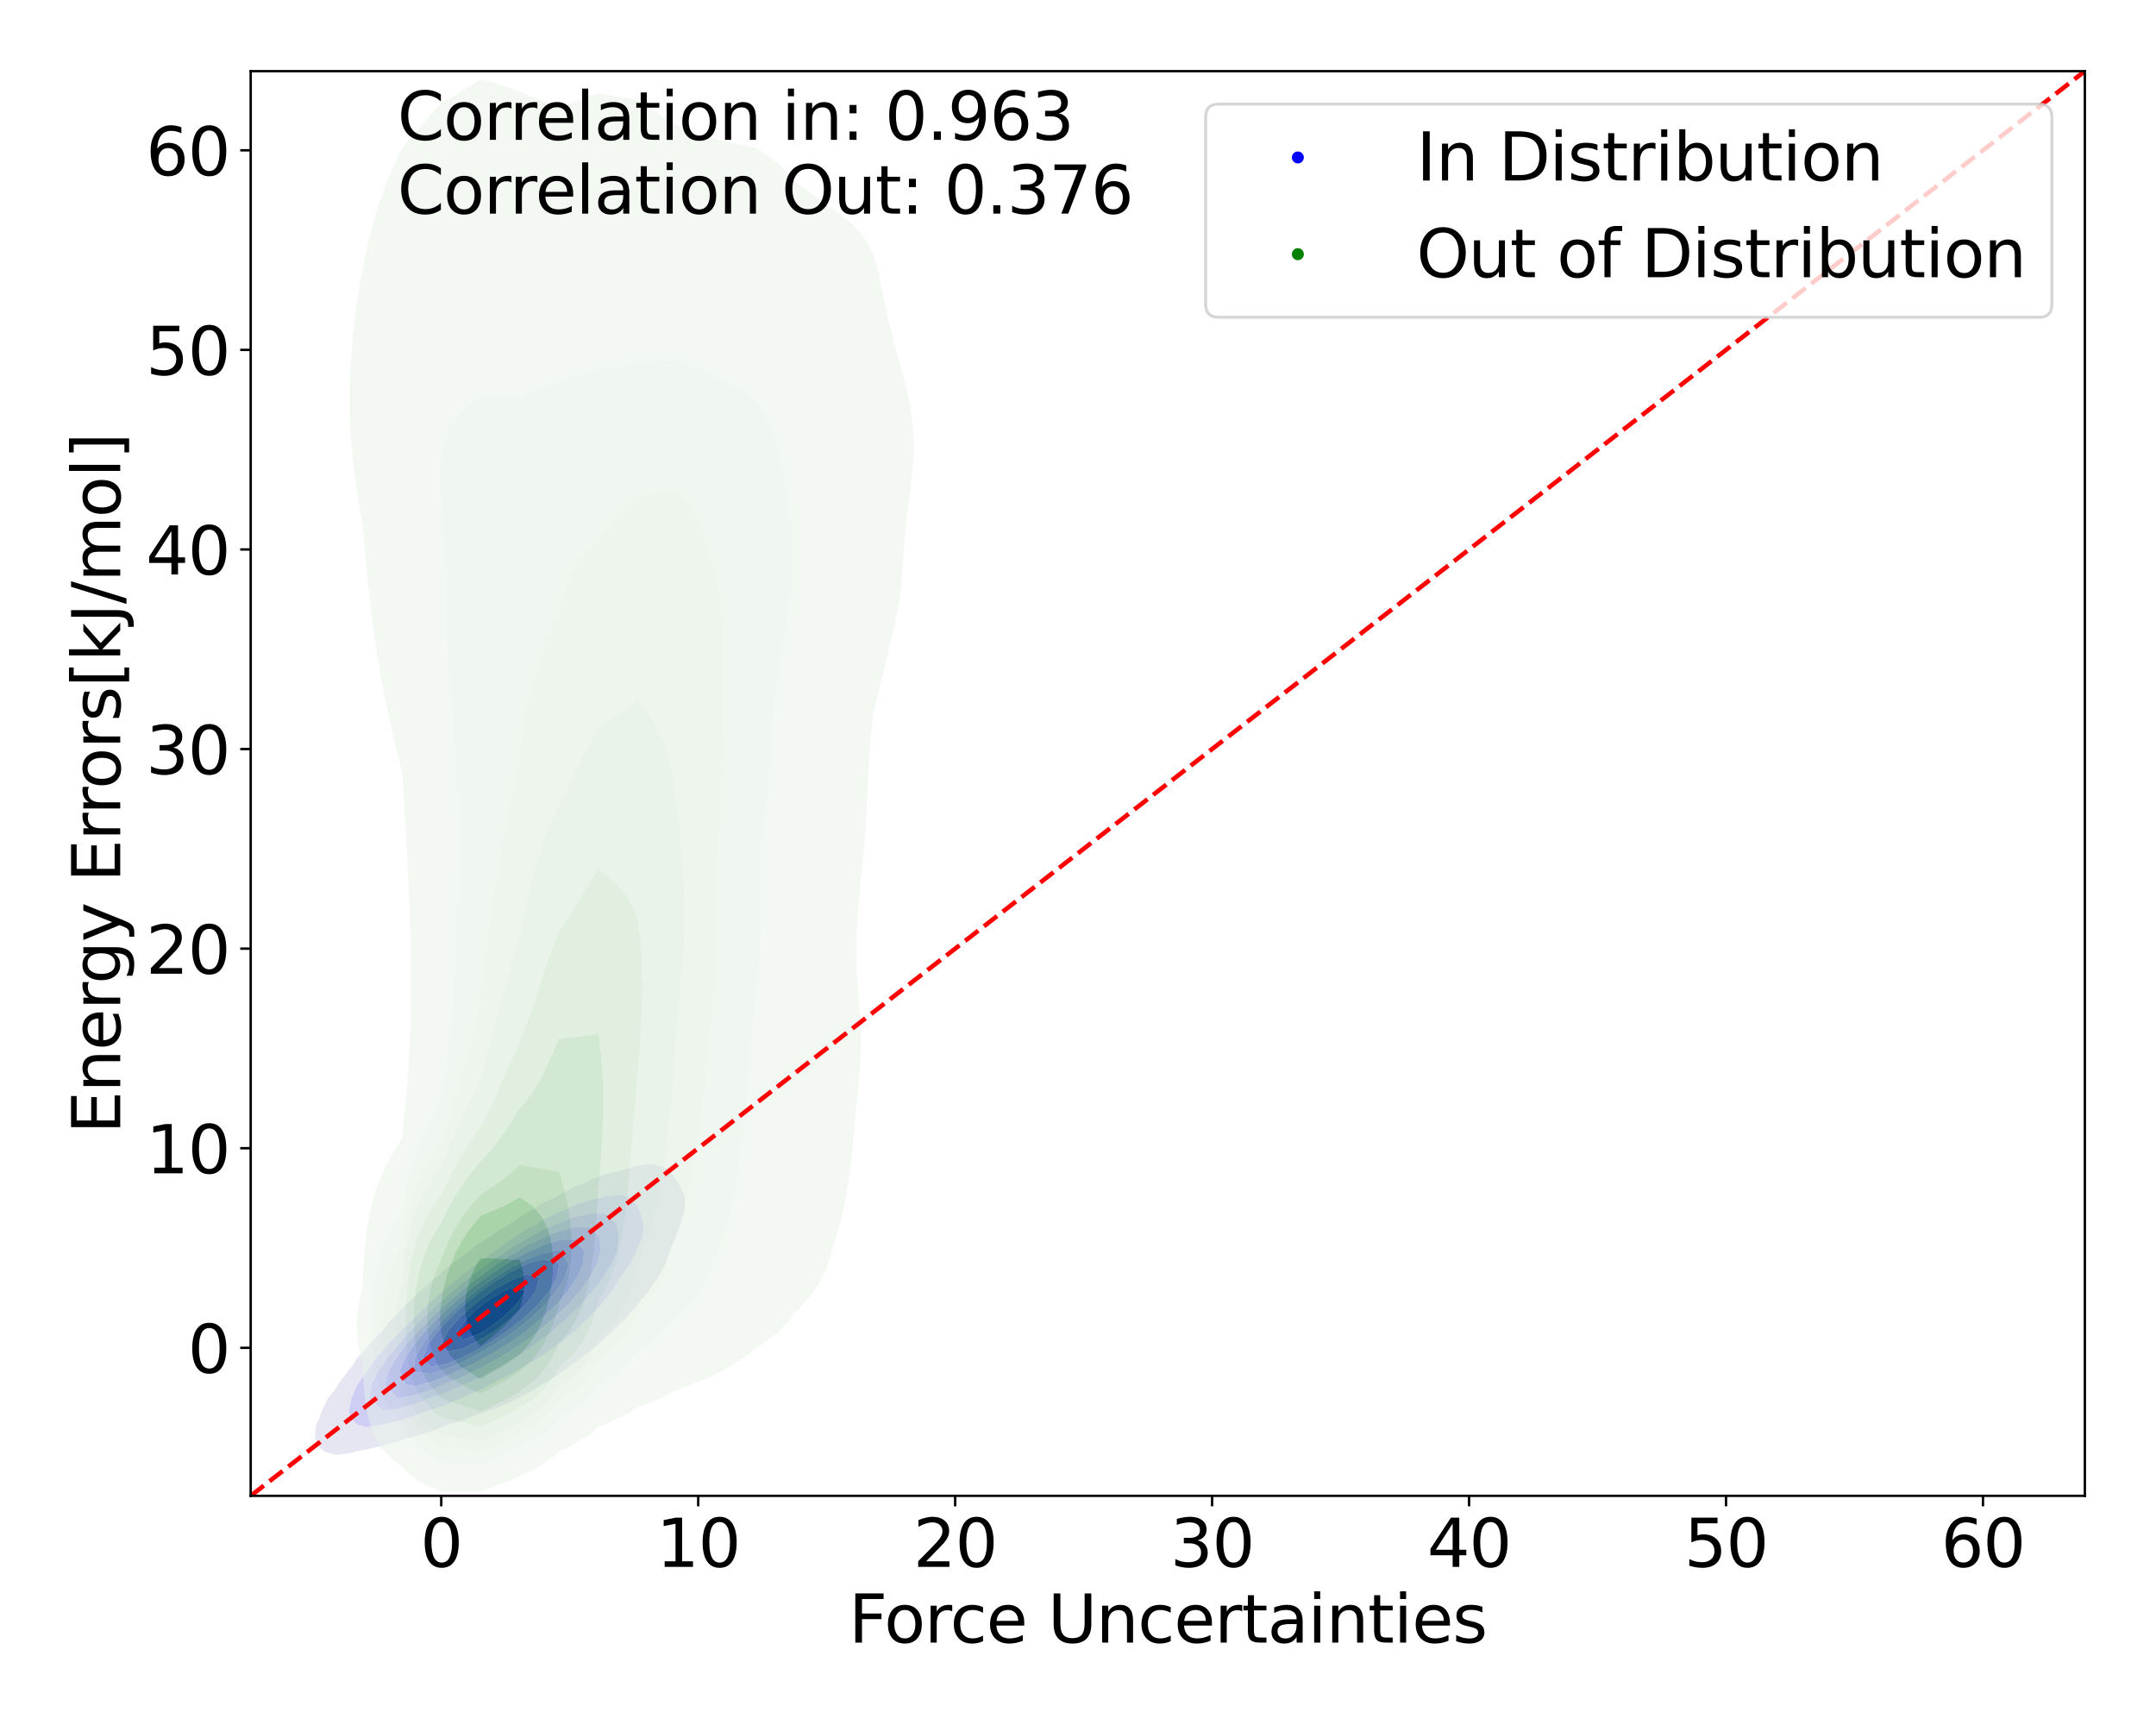 <?xml version="1.0" encoding="utf-8" standalone="no"?>
<!DOCTYPE svg PUBLIC "-//W3C//DTD SVG 1.1//EN"
  "http://www.w3.org/Graphics/SVG/1.1/DTD/svg11.dtd">
<svg xmlns:xlink="http://www.w3.org/1999/xlink" width="720pt" height="576pt" viewBox="0 0 720 576" xmlns="http://www.w3.org/2000/svg" version="1.1">
 <defs>
  <style type="text/css">*{stroke-linejoin: round; stroke-linecap: butt}</style>
 </defs>
 <g id="figure_1">
  <g id="patch_1">
   <path d="M 0 576 
L 720 576 
L 720 0 
L 0 0 
z
" style="fill: #ffffff"/>
  </g>
  <g id="axes_1">
   <g id="patch_2">
    <path d="M 83.72 499.48 
L 696.24 499.48 
L 696.24 23.76 
L 83.72 23.76 
z
" style="fill: #ffffff"/>
   </g>
   <g id="QuadContourSet_1">
    <path d="M 111.949 485.797 
L 117.262 485.164 
L 118.93 484.637 
L 122.574 483.95 
L 127.887 482.746 
L 133.199 481.184 
L 136.101 480.169 
L 138.511 479.631 
L 143.824 478.087 
L 149.136 475.772 
L 149.313 475.701 
L 154.448 474.245 
L 159.761 472.268 
L 162.401 471.234 
L 165.073 470.435 
L 170.386 468.239 
L 172.985 466.766 
L 175.698 465.516 
L 180.921 462.299 
L 181.01 462.251 
L 186.323 459.015 
L 187.943 457.831 
L 191.635 455.29 
L 194.109 453.363 
L 196.947 451.14 
L 199.647 448.896 
L 202.26 446.56 
L 204.657 444.428 
L 207.572 441.447 
L 209.131 439.96 
L 212.885 435.557 
L 212.948 435.493 
L 216.72 431.025 
L 218.197 428.609 
L 219.761 426.558 
L 222.104 422.09 
L 223.509 418.015 
L 223.689 417.622 
L 225.659 413.155 
L 227.349 408.687 
L 228.597 404.219 
L 228.822 399.752 
L 226.558 395.284 
L 223.857 390.816 
L 223.509 390.481 
L 218.197 388.699 
L 212.885 389.264 
L 207.572 390.747 
L 207.399 390.816 
L 202.26 392.085 
L 196.947 394.112 
L 194.775 395.284 
L 191.635 396.395 
L 186.323 399.282 
L 185.565 399.752 
L 181.01 401.802 
L 177.309 404.219 
L 175.698 405.024 
L 170.386 408.653 
L 170.336 408.687 
L 165.073 411.787 
L 163.186 413.155 
L 159.761 415.378 
L 156.805 417.622 
L 154.448 419.312 
L 150.959 422.09 
L 149.136 423.536 
L 145.522 426.558 
L 143.824 428.051 
L 140.437 431.025 
L 138.511 432.903 
L 135.706 435.493 
L 133.199 438.206 
L 131.39 439.96 
L 127.887 444.172 
L 127.635 444.428 
L 123.363 448.896 
L 122.574 449.983 
L 119.388 453.363 
L 117.262 456.629 
L 116.182 457.831 
L 112.821 462.299 
L 111.949 463.924 
L 109.628 466.766 
L 107.381 471.234 
L 106.637 473.637 
L 105.574 475.701 
L 105.15 480.169 
L 106.637 483.355 
L 108.144 484.637 
z
M 119.223 475.701 
L 117.262 473.712 
L 116.438 471.234 
L 117.262 467.658 
L 117.399 466.766 
L 119.36 462.299 
L 122.567 457.831 
L 122.574 457.823 
L 125.602 453.363 
L 127.887 450.98 
L 129.469 448.896 
L 133.199 445.185 
L 133.84 444.428 
L 138.511 439.985 
L 138.535 439.96 
L 142.986 435.493 
L 143.824 434.746 
L 147.896 431.025 
L 149.136 429.963 
L 153.255 426.558 
L 154.448 425.577 
L 159.107 422.09 
L 159.761 421.575 
L 165.073 417.79 
L 165.341 417.622 
L 170.386 413.952 
L 171.803 413.155 
L 175.698 410.461 
L 179.22 408.687 
L 181.01 407.515 
L 186.323 404.9 
L 188.193 404.219 
L 191.635 402.478 
L 196.947 400.719 
L 201.306 399.752 
L 202.26 399.445 
L 207.572 398.902 
L 210.152 399.752 
L 212.885 402.715 
L 213.663 404.219 
L 214.97 408.687 
L 214.563 413.155 
L 212.885 416.86 
L 212.63 417.622 
L 210.383 422.09 
L 207.572 425.987 
L 207.233 426.558 
L 204.361 431.025 
L 202.26 433.639 
L 200.893 435.493 
L 196.947 439.705 
L 196.716 439.96 
L 191.987 444.428 
L 191.635 444.727 
L 186.323 448.896 
L 186.323 448.896 
L 181.01 452.658 
L 179.876 453.363 
L 175.698 455.995 
L 172.186 457.831 
L 170.386 458.85 
L 165.073 461.641 
L 163.656 462.299 
L 159.761 464.457 
L 154.448 466.634 
L 154.077 466.766 
L 149.136 469.048 
L 143.824 470.791 
L 142.255 471.234 
L 138.511 472.691 
L 133.199 474.382 
L 127.887 475.667 
L 127.597 475.701 
L 122.574 476.579 
z
" clip-path="url(#pa97d64e554)" style="fill: #e6e6f3"/>
    <path d="M 122.574 476.579 
L 127.597 475.701 
L 127.887 475.667 
L 133.199 474.382 
L 138.511 472.691 
L 142.255 471.234 
L 143.824 470.791 
L 149.136 469.048 
L 154.077 466.766 
L 154.448 466.634 
L 159.761 464.457 
L 163.656 462.299 
L 165.073 461.641 
L 170.386 458.85 
L 172.186 457.831 
L 175.698 455.995 
L 179.876 453.363 
L 181.01 452.658 
L 186.323 448.896 
L 186.323 448.896 
L 191.635 444.727 
L 191.987 444.428 
L 196.716 439.96 
L 196.947 439.705 
L 200.893 435.493 
L 202.26 433.639 
L 204.361 431.025 
L 207.233 426.558 
L 207.572 425.987 
L 210.383 422.09 
L 212.63 417.622 
L 212.885 416.86 
L 214.563 413.155 
L 214.97 408.687 
L 213.663 404.219 
L 212.885 402.715 
L 210.152 399.752 
L 207.572 398.902 
L 202.26 399.445 
L 201.306 399.752 
L 196.947 400.719 
L 191.635 402.478 
L 188.193 404.219 
L 186.323 404.9 
L 181.01 407.515 
L 179.22 408.687 
L 175.698 410.461 
L 171.803 413.155 
L 170.386 413.952 
L 165.341 417.622 
L 165.073 417.79 
L 159.761 421.575 
L 159.107 422.09 
L 154.448 425.577 
L 153.255 426.558 
L 149.136 429.963 
L 147.896 431.025 
L 143.824 434.746 
L 142.986 435.493 
L 138.535 439.96 
L 138.511 439.985 
L 133.84 444.428 
L 133.199 445.185 
L 129.469 448.896 
L 127.887 450.98 
L 125.602 453.363 
L 122.574 457.823 
L 122.567 457.831 
L 119.36 462.299 
L 117.399 466.766 
L 117.262 467.658 
L 116.438 471.234 
L 117.262 473.712 
L 119.223 475.701 
z
M 123.312 466.766 
L 124.117 462.299 
L 126.272 457.831 
L 127.887 455.783 
L 129.36 453.363 
L 133.199 448.896 
L 133.199 448.896 
L 136.982 444.428 
L 138.511 442.974 
L 141.352 439.96 
L 143.824 437.711 
L 146.147 435.493 
L 149.136 432.887 
L 151.302 431.025 
L 154.448 428.398 
L 156.826 426.558 
L 159.761 424.213 
L 162.807 422.09 
L 165.073 420.36 
L 169.442 417.622 
L 170.386 416.936 
L 175.698 413.734 
L 176.918 413.155 
L 181.01 410.735 
L 185.938 408.687 
L 186.323 408.476 
L 191.635 406.42 
L 196.947 405.223 
L 202.26 405.24 
L 205.835 408.687 
L 206.708 413.155 
L 206.162 417.622 
L 204.293 422.09 
L 202.26 425.049 
L 201.405 426.558 
L 198.027 431.025 
L 196.947 432.199 
L 194.174 435.493 
L 191.635 437.96 
L 189.644 439.96 
L 186.323 442.862 
L 184.487 444.428 
L 181.01 447.175 
L 178.648 448.896 
L 175.698 451.014 
L 171.935 453.363 
L 170.386 454.379 
L 165.073 457.393 
L 164.183 457.831 
L 159.761 460.307 
L 154.999 462.299 
L 154.448 462.578 
L 149.136 464.971 
L 143.824 466.722 
L 143.685 466.766 
L 138.511 468.881 
L 133.199 470.308 
L 127.887 471.024 
z
" clip-path="url(#pa97d64e554)" style="fill: #cecef4"/>
    <path d="M 127.887 471.024 
L 133.199 470.308 
L 138.511 468.881 
L 143.685 466.766 
L 143.824 466.722 
L 149.136 464.971 
L 154.448 462.578 
L 154.999 462.299 
L 159.761 460.307 
L 164.183 457.831 
L 165.073 457.393 
L 170.386 454.379 
L 171.935 453.363 
L 175.698 451.014 
L 178.648 448.896 
L 181.01 447.175 
L 184.487 444.428 
L 186.323 442.862 
L 189.644 439.96 
L 191.635 437.96 
L 194.174 435.493 
L 196.947 432.199 
L 198.027 431.025 
L 201.405 426.558 
L 202.26 425.049 
L 204.293 422.09 
L 206.162 417.622 
L 206.708 413.155 
L 205.835 408.687 
L 202.26 405.24 
L 196.947 405.223 
L 191.635 406.42 
L 186.323 408.476 
L 185.938 408.687 
L 181.01 410.735 
L 176.918 413.155 
L 175.698 413.734 
L 170.386 416.936 
L 169.442 417.622 
L 165.073 420.36 
L 162.807 422.09 
L 159.761 424.213 
L 156.826 426.558 
L 154.448 428.398 
L 151.302 431.025 
L 149.136 432.887 
L 146.147 435.493 
L 143.824 437.711 
L 141.352 439.96 
L 138.511 442.974 
L 136.982 444.428 
L 133.199 448.896 
L 133.199 448.896 
L 129.36 453.363 
L 127.887 455.783 
L 126.272 457.831 
L 124.117 462.299 
L 123.312 466.766 
z
M 132.68 466.766 
L 128.498 462.299 
L 129.775 457.831 
L 132.316 453.363 
L 133.199 452.336 
L 135.632 448.896 
L 138.511 445.808 
L 139.639 444.428 
L 143.824 440.278 
L 144.123 439.96 
L 148.921 435.493 
L 149.136 435.306 
L 154.116 431.025 
L 154.448 430.747 
L 159.761 426.612 
L 159.837 426.558 
L 165.073 422.691 
L 166.044 422.09 
L 170.386 419.109 
L 173.129 417.622 
L 175.698 415.984 
L 181.01 413.452 
L 181.855 413.155 
L 186.323 411.215 
L 191.635 409.83 
L 196.947 409.722 
L 200.295 413.155 
L 200.586 417.622 
L 199.404 422.09 
L 196.947 426.558 
L 196.947 426.558 
L 193.808 431.025 
L 191.635 433.377 
L 189.823 435.493 
L 186.323 438.835 
L 185.162 439.96 
L 181.01 443.488 
L 179.853 444.428 
L 175.698 447.59 
L 173.79 448.896 
L 170.386 451.228 
L 166.697 453.363 
L 165.073 454.368 
L 159.761 457.156 
L 158.259 457.831 
L 154.448 459.769 
L 149.136 461.907 
L 148.073 462.299 
L 143.824 464.178 
L 138.511 465.824 
L 133.638 466.766 
L 133.199 466.876 
z
" clip-path="url(#pa97d64e554)" style="fill: #b6b6f6"/>
    <path d="M 133.199 466.876 
L 133.638 466.766 
L 138.511 465.824 
L 143.824 464.178 
L 148.073 462.299 
L 149.136 461.907 
L 154.448 459.769 
L 158.259 457.831 
L 159.761 457.156 
L 165.073 454.368 
L 166.697 453.363 
L 170.386 451.228 
L 173.79 448.896 
L 175.698 447.59 
L 179.853 444.428 
L 181.01 443.488 
L 185.162 439.96 
L 186.323 438.835 
L 189.823 435.493 
L 191.635 433.377 
L 193.808 431.025 
L 196.947 426.558 
L 196.947 426.558 
L 199.404 422.09 
L 200.586 417.622 
L 200.295 413.155 
L 196.947 409.722 
L 191.635 409.83 
L 186.323 411.215 
L 181.855 413.155 
L 181.01 413.452 
L 175.698 415.984 
L 173.129 417.622 
L 170.386 419.109 
L 166.044 422.09 
L 165.073 422.691 
L 159.837 426.558 
L 159.761 426.612 
L 154.448 430.747 
L 154.116 431.025 
L 149.136 435.306 
L 148.921 435.493 
L 144.123 439.96 
L 143.824 440.278 
L 139.639 444.428 
L 138.511 445.808 
L 135.632 448.896 
L 133.199 452.336 
L 132.316 453.363 
L 129.775 457.831 
L 128.498 462.299 
L 132.68 466.766 
z
M 135.461 462.299 
L 133.47 457.831 
L 135.358 453.363 
L 138.349 448.896 
L 138.511 448.722 
L 142.02 444.428 
L 143.824 442.639 
L 146.343 439.96 
L 149.136 437.393 
L 151.187 435.493 
L 154.448 432.707 
L 156.528 431.025 
L 159.761 428.458 
L 162.447 426.558 
L 165.073 424.618 
L 169.157 422.09 
L 170.386 421.247 
L 175.698 418.347 
L 177.43 417.622 
L 181.01 415.877 
L 186.323 414.211 
L 191.635 413.655 
L 195.129 417.622 
L 194.672 422.09 
L 192.727 426.558 
L 191.635 428.079 
L 189.781 431.025 
L 186.323 434.938 
L 185.866 435.493 
L 181.19 439.96 
L 181.01 440.113 
L 175.698 444.428 
L 175.698 444.428 
L 170.386 448.221 
L 169.331 448.896 
L 165.073 451.585 
L 161.739 453.363 
L 159.761 454.48 
L 154.448 457.071 
L 152.683 457.831 
L 149.136 459.543 
L 143.824 461.46 
L 140.398 462.299 
L 138.511 462.853 
z
" clip-path="url(#pa97d64e554)" style="fill: #9c9cf7"/>
    <path d="M 138.511 462.853 
L 140.398 462.299 
L 143.824 461.46 
L 149.136 459.543 
L 152.683 457.831 
L 154.448 457.071 
L 159.761 454.48 
L 161.739 453.363 
L 165.073 451.585 
L 169.331 448.896 
L 170.386 448.221 
L 175.698 444.428 
L 175.698 444.428 
L 181.01 440.113 
L 181.19 439.96 
L 185.866 435.493 
L 186.323 434.938 
L 189.781 431.025 
L 191.635 428.079 
L 192.727 426.558 
L 194.672 422.09 
L 195.129 417.622 
L 191.635 413.655 
L 186.323 414.211 
L 181.01 415.877 
L 177.43 417.622 
L 175.698 418.347 
L 170.386 421.247 
L 169.157 422.09 
L 165.073 424.618 
L 162.447 426.558 
L 159.761 428.458 
L 156.528 431.025 
L 154.448 432.707 
L 151.187 435.493 
L 149.136 437.393 
L 146.343 439.96 
L 143.824 442.639 
L 142.02 444.428 
L 138.511 448.722 
L 138.349 448.896 
L 135.358 453.363 
L 133.47 457.831 
L 135.461 462.299 
z
M 138.166 457.831 
L 138.511 453.363 
L 138.511 453.363 
L 141.073 448.896 
L 143.824 445.426 
L 144.548 444.428 
L 148.717 439.96 
L 149.136 439.576 
L 153.543 435.493 
L 154.448 434.719 
L 159.015 431.025 
L 159.761 430.433 
L 165.073 426.674 
L 165.266 426.558 
L 170.386 423.369 
L 172.939 422.09 
L 175.698 420.572 
L 181.01 418.547 
L 185.462 417.622 
L 186.323 417.419 
L 187.073 417.622 
L 189.983 422.09 
L 188.671 426.558 
L 186.323 430.248 
L 185.887 431.025 
L 182.176 435.493 
L 181.01 436.601 
L 177.512 439.96 
L 175.698 441.443 
L 171.858 444.428 
L 170.386 445.479 
L 165.073 448.882 
L 165.051 448.896 
L 159.761 452.046 
L 157.177 453.363 
L 154.448 454.816 
L 149.136 457.065 
L 146.668 457.831 
L 143.824 458.816 
L 138.511 458.197 
z
" clip-path="url(#pa97d64e554)" style="fill: #7e7ef9"/>
    <path d="M 138.511 458.197 
L 143.824 458.816 
L 146.668 457.831 
L 149.136 457.065 
L 154.448 454.816 
L 157.177 453.363 
L 159.761 452.046 
L 165.051 448.896 
L 165.073 448.882 
L 170.386 445.479 
L 171.858 444.428 
L 175.698 441.443 
L 177.512 439.96 
L 181.01 436.601 
L 182.176 435.493 
L 185.887 431.025 
L 186.323 430.248 
L 188.671 426.558 
L 189.983 422.09 
L 187.073 417.622 
L 186.323 417.419 
L 185.462 417.622 
L 181.01 418.547 
L 175.698 420.572 
L 172.939 422.09 
L 170.386 423.369 
L 165.266 426.558 
L 165.073 426.674 
L 159.761 430.433 
L 159.015 431.025 
L 154.448 434.719 
L 153.543 435.493 
L 149.136 439.576 
L 148.717 439.96 
L 144.548 444.428 
L 143.824 445.426 
L 141.073 448.896 
L 138.511 453.363 
L 138.511 453.363 
L 138.166 457.831 
z
M 141.266 453.363 
L 142.923 448.896 
L 143.824 447.759 
L 146.244 444.428 
L 149.136 441.314 
L 150.362 439.96 
L 154.448 436.163 
L 155.197 435.493 
L 159.761 431.803 
L 160.822 431.025 
L 165.073 428.015 
L 167.487 426.558 
L 170.386 424.752 
L 175.698 422.09 
L 175.698 422.09 
L 181.01 420.475 
L 186.323 421.487 
L 186.777 422.09 
L 186.323 424.516 
L 185.99 426.558 
L 183.536 431.025 
L 181.01 434.004 
L 179.835 435.493 
L 175.698 439.398 
L 175.112 439.96 
L 170.386 443.685 
L 169.403 444.428 
L 165.073 447.361 
L 162.576 448.896 
L 159.761 450.572 
L 154.448 453.277 
L 154.23 453.363 
L 149.136 455.449 
L 143.824 456.363 
z
" clip-path="url(#pa97d64e554)" style="fill: #6666fa"/>
    <path d="M 143.824 456.363 
L 149.136 455.449 
L 154.23 453.363 
L 154.448 453.277 
L 159.761 450.572 
L 162.576 448.896 
L 165.073 447.361 
L 169.403 444.428 
L 170.386 443.685 
L 175.112 439.96 
L 175.698 439.398 
L 179.835 435.493 
L 181.01 434.004 
L 183.536 431.025 
L 185.99 426.558 
L 186.323 424.516 
L 186.777 422.09 
L 186.323 421.487 
L 181.01 420.475 
L 175.698 422.09 
L 175.698 422.09 
L 170.386 424.752 
L 167.487 426.558 
L 165.073 428.015 
L 160.822 431.025 
L 159.761 431.803 
L 155.197 435.493 
L 154.448 436.163 
L 150.362 439.96 
L 149.136 441.314 
L 146.244 444.428 
L 143.824 447.759 
L 142.923 448.896 
L 141.266 453.363 
z
M 147.381 448.896 
L 149.136 445.365 
L 149.595 444.428 
L 153.488 439.96 
L 154.448 439.068 
L 158.442 435.493 
L 159.761 434.426 
L 164.403 431.025 
L 165.073 430.55 
L 170.386 427.634 
L 173.079 426.558 
L 175.698 425.525 
L 180.174 426.558 
L 178.923 431.025 
L 175.698 435.493 
L 175.698 435.493 
L 171.039 439.96 
L 170.386 440.475 
L 165.161 444.428 
L 165.073 444.487 
L 159.761 447.657 
L 157.355 448.896 
L 154.448 450.318 
L 149.136 451.289 
z
" clip-path="url(#pa97d64e554)" style="fill: #4848fb"/>
    <path d="M 149.136 451.289 
L 154.448 450.318 
L 157.355 448.896 
L 159.761 447.657 
L 165.073 444.487 
L 165.161 444.428 
L 170.386 440.475 
L 171.039 439.96 
L 175.698 435.493 
L 175.698 435.493 
L 178.923 431.025 
L 180.174 426.558 
L 175.698 425.525 
L 173.079 426.558 
L 170.386 427.634 
L 165.073 430.55 
L 164.403 431.025 
L 159.761 434.426 
L 158.442 435.493 
L 154.448 439.068 
L 153.488 439.96 
L 149.595 444.428 
L 149.136 445.365 
L 147.381 448.896 
z
M 152.739 444.428 
L 154.448 442.185 
L 156.234 439.96 
L 159.761 436.691 
L 161.218 435.493 
L 165.073 432.859 
L 168.312 431.025 
L 170.386 429.956 
L 175.698 431.025 
L 172.575 435.493 
L 170.386 437.637 
L 167.954 439.96 
L 165.073 442.111 
L 161.698 444.428 
L 159.761 445.582 
L 154.448 447.38 
z
" clip-path="url(#pa97d64e554)" style="fill: #2828fd"/>
    <path d="M 154.448 447.38 
L 159.761 445.582 
L 161.698 444.428 
L 165.073 442.111 
L 167.954 439.96 
L 170.386 437.637 
L 172.575 435.493 
L 175.698 431.025 
L 170.386 429.956 
L 168.312 431.025 
L 165.073 432.859 
L 161.218 435.493 
L 159.761 436.691 
L 156.234 439.96 
L 154.448 442.185 
L 152.739 444.428 
z
" clip-path="url(#pa97d64e554)" style="fill: #0d0dfe"/>
   </g>
   <g id="QuadContourSet_2">
    <path d="M 147.305 498.045 
L 160.431 497.989 
L 170.109 494.456 
L 173.557 492.848 
L 178.451 490.631 
L 184.413 486.805 
L 186.682 484.61 
L 190.319 482.98 
L 196.875 479.154 
L 199.808 476.433 
L 202.606 475.329 
L 210.552 471.503 
L 212.934 469.925 
L 218.91 467.678 
L 226.06 464.139 
L 226.889 463.852 
L 236.682 460.027 
L 239.185 458.781 
L 244.084 456.202 
L 249.772 452.376 
L 252.311 450.233 
L 255.053 448.551 
L 260.022 444.725 
L 263.563 440.9 
L 265.437 438.199 
L 266.697 437.074 
L 270.258 433.249 
L 272.989 429.423 
L 275.069 425.598 
L 276.641 421.772 
L 277.831 417.947 
L 278.562 414.922 
L 278.846 414.121 
L 280.031 410.296 
L 281.068 406.47 
L 281.966 402.645 
L 282.728 398.819 
L 283.362 394.994 
L 283.885 391.168 
L 284.324 387.343 
L 284.706 383.517 
L 285.059 379.692 
L 285.404 375.867 
L 285.758 372.041 
L 286.125 368.216 
L 286.495 364.39 
L 286.847 360.565 
L 287.148 356.739 
L 287.363 352.914 
L 287.462 349.088 
L 287.432 345.263 
L 287.28 341.437 
L 287.036 337.612 
L 286.743 333.786 
L 286.45 329.961 
L 286.198 326.135 
L 286.02 322.31 
L 285.937 318.484 
L 285.958 314.659 
L 286.084 310.833 
L 286.303 307.008 
L 286.599 303.182 
L 286.951 299.357 
L 287.333 295.532 
L 287.723 291.706 
L 288.103 287.881 
L 288.456 284.055 
L 288.774 280.23 
L 289.052 276.404 
L 289.291 272.579 
L 289.497 268.753 
L 289.681 264.928 
L 289.857 261.102 
L 290.043 257.277 
L 290.258 253.451 
L 290.52 249.626 
L 290.842 245.8 
L 291.232 241.975 
L 291.688 238.159 
L 291.69 238.149 
L 292.598 234.324 
L 293.533 230.498 
L 294.475 226.673 
L 295.413 222.848 
L 296.346 219.022 
L 297.272 215.197 
L 298.18 211.371 
L 299.041 207.546 
L 299.811 203.72 
L 300.441 199.895 
L 300.911 196.069 
L 301.248 192.244 
L 301.512 188.418 
L 301.768 184.593 
L 302.064 180.767 
L 302.42 176.942 
L 302.838 173.116 
L 303.299 169.291 
L 303.774 165.465 
L 304.226 161.64 
L 304.614 157.814 
L 304.814 155.113 
L 304.967 153.989 
L 305.219 150.163 
L 305.176 146.338 
L 304.814 142.513 
L 304.814 142.513 
L 304.409 138.687 
L 303.807 134.862 
L 303.021 131.036 
L 302.085 127.211 
L 301.046 123.385 
L 299.963 119.56 
L 298.893 115.734 
L 297.88 111.909 
L 296.947 108.083 
L 296.092 104.258 
L 295.296 100.432 
L 294.522 96.607 
L 293.719 92.781 
L 292.819 88.956 
L 291.738 85.13 
L 291.688 84.981 
L 289.869 81.305 
L 287.089 77.479 
L 283.25 73.654 
L 278.562 69.953 
L 278.371 69.828 
L 272.814 66.003 
L 267.57 62.178 
L 265.437 60.551 
L 263.563 58.352 
L 259.741 54.527 
L 254.617 50.701 
L 252.311 49.34 
L 240.607 46.876 
L 239.185 46.58 
L 228.55 43.05 
L 226.06 41.997 
L 221.786 39.225 
L 215.974 35.399 
L 212.934 33.405 
L 202.42 31.574 
L 199.808 31.177 
L 198.718 31.574 
L 187.767 35.399 
L 186.682 35.74 
L 185.53 35.399 
L 175.454 31.574 
L 173.557 30.599 
L 165.361 27.748 
L 160.431 26.525 
L 158.516 27.748 
L 152.383 31.574 
L 147.305 34.465 
L 146.465 35.399 
L 143.069 39.225 
L 139.757 43.05 
L 136.544 46.876 
L 134.18 49.778 
L 133.717 50.701 
L 131.887 54.527 
L 130.196 58.352 
L 128.641 62.178 
L 127.225 66.003 
L 125.946 69.828 
L 124.799 73.654 
L 123.773 77.479 
L 122.857 81.305 
L 122.04 85.13 
L 121.314 88.956 
L 121.054 90.457 
L 120.591 92.781 
L 119.896 96.607 
L 119.278 100.432 
L 118.734 104.258 
L 118.259 108.083 
L 117.849 111.909 
L 117.503 115.734 
L 117.221 119.56 
L 117.004 123.385 
L 116.854 127.211 
L 116.772 131.036 
L 116.761 134.862 
L 116.823 138.687 
L 116.962 142.513 
L 117.18 146.338 
L 117.479 150.163 
L 117.858 153.989 
L 118.316 157.814 
L 118.846 161.64 
L 119.433 165.465 
L 120.06 169.291 
L 120.707 173.116 
L 121.054 175.199 
L 121.222 176.942 
L 121.578 180.767 
L 121.931 184.593 
L 122.289 188.418 
L 122.661 192.244 
L 123.054 196.069 
L 123.474 199.895 
L 123.922 203.72 
L 124.402 207.546 
L 124.913 211.371 
L 125.458 215.197 
L 126.039 219.022 
L 126.661 222.848 
L 127.328 226.673 
L 128.042 230.498 
L 128.804 234.324 
L 129.613 238.149 
L 130.466 241.975 
L 131.357 245.8 
L 132.275 249.626 
L 133.207 253.451 
L 134.133 257.277 
L 134.18 257.481 
L 134.466 261.102 
L 134.742 264.928 
L 134.995 268.753 
L 135.229 272.579 
L 135.449 276.404 
L 135.659 280.23 
L 135.86 284.055 
L 136.055 287.881 
L 136.242 291.706 
L 136.419 295.532 
L 136.584 299.357 
L 136.735 303.182 
L 136.869 307.008 
L 136.984 310.833 
L 137.081 314.659 
L 137.157 318.484 
L 137.212 322.31 
L 137.243 326.135 
L 137.249 329.961 
L 137.226 333.786 
L 137.172 337.612 
L 137.087 341.437 
L 136.967 345.263 
L 136.813 349.088 
L 136.622 352.914 
L 136.393 356.739 
L 136.122 360.565 
L 135.81 364.39 
L 135.458 368.216 
L 135.073 372.041 
L 134.666 375.867 
L 134.251 379.692 
L 134.18 380.261 
L 132.164 383.517 
L 129.905 387.343 
L 127.941 391.168 
L 126.314 394.994 
L 125.01 398.819 
L 123.985 402.645 
L 123.188 406.47 
L 122.571 410.296 
L 122.093 414.121 
L 121.725 417.947 
L 121.444 421.772 
L 121.231 425.598 
L 121.076 429.423 
L 121.054 430.16 
L 120.179 433.249 
L 119.501 437.074 
L 119.192 440.9 
L 119.231 444.725 
L 119.625 448.551 
L 120.416 452.376 
L 121.054 454.386 
L 121.116 456.202 
L 121.304 460.027 
L 121.578 463.852 
L 121.978 467.678 
L 122.568 471.503 
L 123.455 475.329 
L 124.815 479.154 
L 126.953 482.98 
L 130.41 486.805 
L 134.18 489.65 
L 134.998 490.631 
L 139.44 494.456 
z
M 144.824 486.805 
L 139.28 482.98 
L 136.132 479.154 
L 134.314 475.329 
L 134.18 474.967 
L 131.087 471.503 
L 128.733 467.678 
L 127.131 463.852 
L 126.031 460.027 
L 125.279 456.202 
L 124.778 452.376 
L 124.467 448.551 
L 124.31 444.725 
L 124.287 440.9 
L 124.392 437.074 
L 124.626 433.249 
L 125.002 429.423 
L 125.544 425.598 
L 126.285 421.772 
L 127.276 417.947 
L 128.586 414.121 
L 130.309 410.296 
L 132.572 406.47 
L 134.18 404.203 
L 134.438 402.645 
L 135.149 398.819 
L 136.019 394.994 
L 137.066 391.168 
L 138.301 387.343 
L 139.724 383.517 
L 141.316 379.692 
L 143.032 375.867 
L 144.81 372.041 
L 146.571 368.216 
L 147.305 366.425 
L 147.661 364.39 
L 148.255 360.565 
L 148.81 356.739 
L 149.329 352.914 
L 149.81 349.088 
L 150.252 345.263 
L 150.652 341.437 
L 151.01 337.612 
L 151.327 333.786 
L 151.604 329.961 
L 151.847 326.135 
L 152.06 322.31 
L 152.251 318.484 
L 152.427 314.659 
L 152.595 310.833 
L 152.76 307.008 
L 152.924 303.182 
L 153.085 299.357 
L 153.236 295.532 
L 153.369 291.706 
L 153.471 287.881 
L 153.527 284.055 
L 153.526 280.23 
L 153.459 276.404 
L 153.327 272.579 
L 153.136 268.753 
L 152.9 264.928 
L 152.638 261.102 
L 152.365 257.277 
L 152.093 253.451 
L 151.827 249.626 
L 151.567 245.8 
L 151.309 241.975 
L 151.047 238.149 
L 150.774 234.324 
L 150.489 230.498 
L 150.195 226.673 
L 149.9 222.848 
L 149.618 219.022 
L 149.365 215.197 
L 149.156 211.371 
L 148.997 207.546 
L 148.886 203.72 
L 148.814 199.895 
L 148.762 196.069 
L 148.711 192.244 
L 148.639 188.418 
L 148.525 184.593 
L 148.353 180.767 
L 148.113 176.942 
L 147.809 173.116 
L 147.464 169.291 
L 147.305 167.368 
L 147.173 165.465 
L 147.013 161.64 
L 146.992 157.814 
L 147.143 153.989 
L 147.305 152.148 
L 147.628 150.163 
L 148.683 146.338 
L 150.334 142.513 
L 152.825 138.687 
L 156.622 134.862 
L 160.431 132.23 
L 173.557 132.352 
L 176.679 131.036 
L 186.682 127.211 
L 186.682 127.211 
L 199.808 123.577 
L 200.654 123.385 
L 212.934 121.114 
L 226.06 120.013 
L 233.769 123.385 
L 239.185 125.937 
L 241.477 127.211 
L 248.276 131.036 
L 252.311 133.521 
L 253.247 134.862 
L 255.493 138.687 
L 257.261 142.513 
L 258.659 146.338 
L 259.78 150.163 
L 260.7 153.989 
L 261.479 157.814 
L 262.161 161.64 
L 262.774 165.465 
L 263.328 169.291 
L 263.82 173.116 
L 264.234 176.942 
L 264.543 180.767 
L 264.72 184.593 
L 264.742 188.418 
L 264.599 192.244 
L 264.297 196.069 
L 263.859 199.895 
L 263.316 203.72 
L 262.705 207.546 
L 262.063 211.371 
L 261.421 215.197 
L 260.804 219.022 
L 260.23 222.848 
L 259.71 226.673 
L 259.25 230.498 
L 258.847 234.324 
L 258.493 238.149 
L 258.176 241.975 
L 257.882 245.8 
L 257.593 249.626 
L 257.296 253.451 
L 256.977 257.277 
L 256.631 261.102 
L 256.255 264.928 
L 255.859 268.753 
L 255.457 272.579 
L 255.075 276.404 
L 254.736 280.23 
L 254.463 284.055 
L 254.268 287.881 
L 254.148 291.706 
L 254.087 295.532 
L 254.061 299.357 
L 254.04 303.182 
L 253.999 307.008 
L 253.915 310.833 
L 253.773 314.659 
L 253.562 318.484 
L 253.279 322.31 
L 252.923 326.135 
L 252.5 329.961 
L 252.311 331.489 
L 252.133 333.786 
L 251.822 337.612 
L 251.502 341.437 
L 251.179 345.263 
L 250.857 349.088 
L 250.535 352.914 
L 250.208 356.739 
L 249.873 360.565 
L 249.525 364.39 
L 249.161 368.216 
L 248.777 372.041 
L 248.371 375.867 
L 247.941 379.692 
L 247.482 383.517 
L 246.989 387.343 
L 246.454 391.168 
L 245.865 394.994 
L 245.203 398.819 
L 244.444 402.645 
L 243.557 406.47 
L 242.499 410.296 
L 241.218 414.121 
L 239.646 417.947 
L 239.185 418.89 
L 238.246 421.772 
L 236.671 425.598 
L 234.627 429.423 
L 231.943 433.249 
L 228.37 437.074 
L 226.06 439.041 
L 224.815 440.9 
L 221.539 444.725 
L 216.991 448.551 
L 212.934 451.158 
L 212.112 452.376 
L 208.818 456.202 
L 203.837 460.027 
L 199.808 462.334 
L 198.814 463.852 
L 195.558 467.678 
L 190.34 471.503 
L 186.682 473.527 
L 185.225 475.329 
L 181.074 479.154 
L 174.036 482.98 
L 173.557 483.22 
L 166.274 486.805 
L 160.431 489.047 
L 147.305 488.148 
z
" clip-path="url(#pa97d64e554)" style="fill: #e9f2e9; fill-opacity: 0.5"/>
    <path d="M 147.305 488.148 
L 160.431 489.047 
L 166.274 486.805 
L 173.557 483.22 
L 174.036 482.98 
L 181.074 479.154 
L 185.225 475.329 
L 186.682 473.527 
L 190.34 471.503 
L 195.558 467.678 
L 198.814 463.852 
L 199.808 462.334 
L 203.837 460.027 
L 208.818 456.202 
L 212.112 452.376 
L 212.934 451.158 
L 216.991 448.551 
L 221.539 444.725 
L 224.815 440.9 
L 226.06 439.041 
L 228.37 437.074 
L 231.943 433.249 
L 234.627 429.423 
L 236.671 425.598 
L 238.246 421.772 
L 239.185 418.89 
L 239.646 417.947 
L 241.218 414.121 
L 242.499 410.296 
L 243.557 406.47 
L 244.444 402.645 
L 245.203 398.819 
L 245.865 394.994 
L 246.454 391.168 
L 246.989 387.343 
L 247.482 383.517 
L 247.941 379.692 
L 248.371 375.867 
L 248.777 372.041 
L 249.161 368.216 
L 249.525 364.39 
L 249.873 360.565 
L 250.208 356.739 
L 250.535 352.914 
L 250.857 349.088 
L 251.179 345.263 
L 251.502 341.437 
L 251.822 337.612 
L 252.133 333.786 
L 252.311 331.489 
L 252.5 329.961 
L 252.923 326.135 
L 253.279 322.31 
L 253.562 318.484 
L 253.773 314.659 
L 253.915 310.833 
L 253.999 307.008 
L 254.04 303.182 
L 254.061 299.357 
L 254.087 295.532 
L 254.148 291.706 
L 254.268 287.881 
L 254.463 284.055 
L 254.736 280.23 
L 255.075 276.404 
L 255.457 272.579 
L 255.859 268.753 
L 256.255 264.928 
L 256.631 261.102 
L 256.977 257.277 
L 257.296 253.451 
L 257.593 249.626 
L 257.882 245.8 
L 258.176 241.975 
L 258.493 238.149 
L 258.847 234.324 
L 259.25 230.498 
L 259.71 226.673 
L 260.23 222.848 
L 260.804 219.022 
L 261.421 215.197 
L 262.063 211.371 
L 262.705 207.546 
L 263.316 203.72 
L 263.859 199.895 
L 264.297 196.069 
L 264.599 192.244 
L 264.742 188.418 
L 264.72 184.593 
L 264.543 180.767 
L 264.234 176.942 
L 263.82 173.116 
L 263.328 169.291 
L 262.774 165.465 
L 262.161 161.64 
L 261.479 157.814 
L 260.7 153.989 
L 259.78 150.163 
L 258.659 146.338 
L 257.261 142.513 
L 255.493 138.687 
L 253.247 134.862 
L 252.311 133.521 
L 248.276 131.036 
L 241.477 127.211 
L 239.185 125.937 
L 233.769 123.385 
L 226.06 120.013 
L 212.934 121.114 
L 200.654 123.385 
L 199.808 123.577 
L 186.682 127.211 
L 186.682 127.211 
L 176.679 131.036 
L 173.557 132.352 
L 160.431 132.23 
L 156.622 134.862 
L 152.825 138.687 
L 150.334 142.513 
L 148.683 146.338 
L 147.628 150.163 
L 147.305 152.148 
L 147.143 153.989 
L 146.992 157.814 
L 147.013 161.64 
L 147.173 165.465 
L 147.305 167.368 
L 147.464 169.291 
L 147.809 173.116 
L 148.113 176.942 
L 148.353 180.767 
L 148.525 184.593 
L 148.639 188.418 
L 148.711 192.244 
L 148.762 196.069 
L 148.814 199.895 
L 148.886 203.72 
L 148.997 207.546 
L 149.156 211.371 
L 149.365 215.197 
L 149.618 219.022 
L 149.9 222.848 
L 150.195 226.673 
L 150.489 230.498 
L 150.774 234.324 
L 151.047 238.149 
L 151.309 241.975 
L 151.567 245.8 
L 151.827 249.626 
L 152.093 253.451 
L 152.365 257.277 
L 152.638 261.102 
L 152.9 264.928 
L 153.136 268.753 
L 153.327 272.579 
L 153.459 276.404 
L 153.526 280.23 
L 153.527 284.055 
L 153.471 287.881 
L 153.369 291.706 
L 153.236 295.532 
L 153.085 299.357 
L 152.924 303.182 
L 152.76 307.008 
L 152.595 310.833 
L 152.427 314.659 
L 152.251 318.484 
L 152.06 322.31 
L 151.847 326.135 
L 151.604 329.961 
L 151.327 333.786 
L 151.01 337.612 
L 150.652 341.437 
L 150.252 345.263 
L 149.81 349.088 
L 149.329 352.914 
L 148.81 356.739 
L 148.255 360.565 
L 147.661 364.39 
L 147.305 366.425 
L 146.571 368.216 
L 144.81 372.041 
L 143.032 375.867 
L 141.316 379.692 
L 139.724 383.517 
L 138.301 387.343 
L 137.066 391.168 
L 136.019 394.994 
L 135.149 398.819 
L 134.438 402.645 
L 134.18 404.203 
L 132.572 406.47 
L 130.309 410.296 
L 128.586 414.121 
L 127.276 417.947 
L 126.285 421.772 
L 125.544 425.598 
L 125.002 429.423 
L 124.626 433.249 
L 124.392 437.074 
L 124.287 440.9 
L 124.31 444.725 
L 124.467 448.551 
L 124.778 452.376 
L 125.279 456.202 
L 126.031 460.027 
L 127.131 463.852 
L 128.733 467.678 
L 131.087 471.503 
L 134.18 474.967 
L 134.314 475.329 
L 136.132 479.154 
L 139.28 482.98 
L 144.824 486.805 
z
M 147.259 482.98 
L 141.43 479.154 
L 137.981 475.329 
L 135.898 471.503 
L 134.62 467.678 
L 134.18 465.778 
L 132.885 463.852 
L 130.93 460.027 
L 129.593 456.202 
L 128.703 452.376 
L 128.15 448.551 
L 127.871 444.725 
L 127.829 440.9 
L 128.009 437.074 
L 128.416 433.249 
L 129.071 429.423 
L 130.013 425.598 
L 131.302 421.772 
L 133.028 417.947 
L 134.18 415.87 
L 134.407 414.121 
L 135 410.296 
L 135.758 406.47 
L 136.716 402.645 
L 137.914 398.819 
L 139.392 394.994 
L 141.188 391.168 
L 143.329 387.343 
L 145.821 383.517 
L 147.305 381.328 
L 147.844 379.692 
L 149.025 375.867 
L 150.211 372.041 
L 151.393 368.216 
L 152.568 364.39 
L 153.728 360.565 
L 154.866 356.739 
L 155.97 352.914 
L 157.025 349.088 
L 158.018 345.263 
L 158.938 341.437 
L 159.781 337.612 
L 160.431 334.335 
L 160.504 333.786 
L 160.965 329.961 
L 161.412 326.135 
L 161.851 322.31 
L 162.29 318.484 
L 162.738 314.659 
L 163.205 310.833 
L 163.701 307.008 
L 164.236 303.182 
L 164.813 299.357 
L 165.431 295.532 
L 166.085 291.706 
L 166.767 287.881 
L 167.469 284.055 
L 168.184 280.23 
L 168.906 276.404 
L 169.636 272.579 
L 170.373 268.753 
L 171.12 264.928 
L 171.875 261.102 
L 172.632 257.277 
L 173.379 253.451 
L 173.557 252.444 
L 173.94 249.626 
L 174.463 245.8 
L 175.032 241.975 
L 175.68 238.149 
L 176.44 234.324 
L 177.335 230.498 
L 178.369 226.673 
L 179.532 222.848 
L 180.812 219.022 
L 182.219 215.197 
L 183.799 211.371 
L 185.633 207.546 
L 186.682 205.628 
L 187.093 203.72 
L 188.017 199.895 
L 189.153 196.069 
L 190.646 192.244 
L 192.709 188.418 
L 195.642 184.593 
L 199.808 180.767 
L 199.808 180.767 
L 202.292 176.942 
L 205.064 173.116 
L 208.409 169.291 
L 212.704 165.465 
L 212.934 165.285 
L 226.06 163.832 
L 227.643 165.465 
L 230.584 169.291 
L 232.796 173.116 
L 234.518 176.942 
L 235.919 180.767 
L 237.106 184.593 
L 238.143 188.418 
L 239.051 192.244 
L 239.185 192.896 
L 239.788 196.069 
L 240.36 199.895 
L 240.776 203.72 
L 241.05 207.546 
L 241.208 211.371 
L 241.279 215.197 
L 241.292 219.022 
L 241.273 222.848 
L 241.237 226.673 
L 241.196 230.498 
L 241.153 234.324 
L 241.11 238.149 
L 241.064 241.975 
L 241.015 245.8 
L 240.96 249.626 
L 240.897 253.451 
L 240.821 257.277 
L 240.726 261.102 
L 240.607 264.928 
L 240.459 268.753 
L 240.284 272.579 
L 240.09 276.404 
L 239.891 280.23 
L 239.709 284.055 
L 239.562 287.881 
L 239.468 291.706 
L 239.43 295.532 
L 239.438 299.357 
L 239.467 303.182 
L 239.484 307.008 
L 239.459 310.833 
L 239.364 314.659 
L 239.185 318.468 
L 239.185 318.484 
L 239.005 322.31 
L 238.771 326.135 
L 238.493 329.961 
L 238.184 333.786 
L 237.854 337.612 
L 237.513 341.437 
L 237.166 345.263 
L 236.813 349.088 
L 236.45 352.914 
L 236.074 356.739 
L 235.678 360.565 
L 235.258 364.39 
L 234.808 368.216 
L 234.327 372.041 
L 233.811 375.867 
L 233.257 379.692 
L 232.659 383.517 
L 232.009 387.343 
L 231.297 391.168 
L 230.507 394.994 
L 229.618 398.819 
L 228.604 402.645 
L 227.43 406.47 
L 226.06 410.273 
L 226.055 410.296 
L 225.248 414.121 
L 224.275 417.947 
L 223.077 421.772 
L 221.572 425.598 
L 219.643 429.423 
L 217.133 433.249 
L 213.817 437.074 
L 212.934 437.927 
L 211.727 440.9 
L 209.664 444.725 
L 206.77 448.551 
L 202.618 452.376 
L 199.808 454.388 
L 198.896 456.202 
L 196.408 460.027 
L 192.664 463.852 
L 186.849 467.678 
L 186.682 467.778 
L 183.918 471.503 
L 179.499 475.329 
L 173.557 478.677 
L 172.644 479.154 
L 164.642 482.98 
L 160.431 484.642 
L 147.305 483.008 
z
" clip-path="url(#pa97d64e554)" style="fill: #e3efe3; fill-opacity: 0.5"/>
    <path d="M 147.305 483.008 
L 160.431 484.642 
L 164.642 482.98 
L 172.644 479.154 
L 173.557 478.677 
L 179.499 475.329 
L 183.918 471.503 
L 186.682 467.778 
L 186.849 467.678 
L 192.664 463.852 
L 196.408 460.027 
L 198.896 456.202 
L 199.808 454.388 
L 202.618 452.376 
L 206.77 448.551 
L 209.664 444.725 
L 211.727 440.9 
L 212.934 437.927 
L 213.817 437.074 
L 217.133 433.249 
L 219.643 429.423 
L 221.572 425.598 
L 223.077 421.772 
L 224.275 417.947 
L 225.248 414.121 
L 226.055 410.296 
L 226.06 410.273 
L 227.43 406.47 
L 228.604 402.645 
L 229.618 398.819 
L 230.507 394.994 
L 231.297 391.168 
L 232.009 387.343 
L 232.659 383.517 
L 233.257 379.692 
L 233.811 375.867 
L 234.327 372.041 
L 234.808 368.216 
L 235.258 364.39 
L 235.678 360.565 
L 236.074 356.739 
L 236.45 352.914 
L 236.813 349.088 
L 237.166 345.263 
L 237.513 341.437 
L 237.854 337.612 
L 238.184 333.786 
L 238.493 329.961 
L 238.771 326.135 
L 239.005 322.31 
L 239.185 318.484 
L 239.185 318.468 
L 239.364 314.659 
L 239.459 310.833 
L 239.484 307.008 
L 239.467 303.182 
L 239.438 299.357 
L 239.43 295.532 
L 239.468 291.706 
L 239.562 287.881 
L 239.709 284.055 
L 239.891 280.23 
L 240.09 276.404 
L 240.284 272.579 
L 240.459 268.753 
L 240.607 264.928 
L 240.726 261.102 
L 240.821 257.277 
L 240.897 253.451 
L 240.96 249.626 
L 241.015 245.8 
L 241.064 241.975 
L 241.11 238.149 
L 241.153 234.324 
L 241.196 230.498 
L 241.237 226.673 
L 241.273 222.848 
L 241.292 219.022 
L 241.279 215.197 
L 241.208 211.371 
L 241.05 207.546 
L 240.776 203.72 
L 240.36 199.895 
L 239.788 196.069 
L 239.185 192.896 
L 239.051 192.244 
L 238.143 188.418 
L 237.106 184.593 
L 235.919 180.767 
L 234.518 176.942 
L 232.796 173.116 
L 230.584 169.291 
L 227.643 165.465 
L 226.06 163.832 
L 212.934 165.285 
L 212.704 165.465 
L 208.409 169.291 
L 205.064 173.116 
L 202.292 176.942 
L 199.808 180.767 
L 199.808 180.767 
L 195.642 184.593 
L 192.709 188.418 
L 190.646 192.244 
L 189.153 196.069 
L 188.017 199.895 
L 187.093 203.72 
L 186.682 205.628 
L 185.633 207.546 
L 183.799 211.371 
L 182.219 215.197 
L 180.812 219.022 
L 179.532 222.848 
L 178.369 226.673 
L 177.335 230.498 
L 176.44 234.324 
L 175.68 238.149 
L 175.032 241.975 
L 174.463 245.8 
L 173.94 249.626 
L 173.557 252.444 
L 173.379 253.451 
L 172.632 257.277 
L 171.875 261.102 
L 171.12 264.928 
L 170.373 268.753 
L 169.636 272.579 
L 168.906 276.404 
L 168.184 280.23 
L 167.469 284.055 
L 166.767 287.881 
L 166.085 291.706 
L 165.431 295.532 
L 164.813 299.357 
L 164.236 303.182 
L 163.701 307.008 
L 163.205 310.833 
L 162.738 314.659 
L 162.29 318.484 
L 161.851 322.31 
L 161.412 326.135 
L 160.965 329.961 
L 160.504 333.786 
L 160.431 334.335 
L 159.781 337.612 
L 158.938 341.437 
L 158.018 345.263 
L 157.025 349.088 
L 155.97 352.914 
L 154.866 356.739 
L 153.728 360.565 
L 152.568 364.39 
L 151.393 368.216 
L 150.211 372.041 
L 149.025 375.867 
L 147.844 379.692 
L 147.305 381.328 
L 145.821 383.517 
L 143.329 387.343 
L 141.188 391.168 
L 139.392 394.994 
L 137.914 398.819 
L 136.716 402.645 
L 135.758 406.47 
L 135 410.296 
L 134.407 414.121 
L 134.18 415.87 
L 133.028 417.947 
L 131.302 421.772 
L 130.013 425.598 
L 129.071 429.423 
L 128.416 433.249 
L 128.009 437.074 
L 127.829 440.9 
L 127.871 444.725 
L 128.15 448.551 
L 128.703 452.376 
L 129.593 456.202 
L 130.93 460.027 
L 132.885 463.852 
L 134.18 465.778 
L 134.62 467.678 
L 135.898 471.503 
L 137.981 475.329 
L 141.43 479.154 
L 147.259 482.98 
z
M 148.27 479.154 
L 147.305 478.984 
L 142.282 475.329 
L 138.999 471.503 
L 136.949 467.678 
L 135.65 463.852 
L 134.821 460.027 
L 134.296 456.202 
L 134.18 454.941 
L 133.304 452.376 
L 132.469 448.551 
L 132.046 444.725 
L 131.981 440.9 
L 132.251 437.074 
L 132.861 433.249 
L 133.842 429.423 
L 134.18 428.44 
L 134.4 425.598 
L 134.793 421.772 
L 135.311 417.947 
L 135.988 414.121 
L 136.86 410.296 
L 137.976 406.47 
L 139.388 402.645 
L 141.157 398.819 
L 143.348 394.994 
L 146.022 391.168 
L 147.305 389.45 
L 148.152 387.343 
L 149.693 383.517 
L 151.315 379.692 
L 153.001 375.867 
L 154.737 372.041 
L 156.514 368.216 
L 158.322 364.39 
L 160.146 360.565 
L 160.431 359.914 
L 161.343 356.739 
L 162.381 352.914 
L 163.397 349.088 
L 164.403 345.263 
L 165.411 341.437 
L 166.422 337.612 
L 167.441 333.786 
L 168.47 329.961 
L 169.514 326.135 
L 170.582 322.31 
L 171.683 318.484 
L 172.824 314.659 
L 173.557 312.238 
L 173.835 310.833 
L 174.595 307.008 
L 175.401 303.182 
L 176.267 299.357 
L 177.207 295.532 
L 178.231 291.706 
L 179.35 287.881 
L 180.571 284.055 
L 181.902 280.23 
L 183.355 276.404 
L 184.945 272.579 
L 186.682 268.785 
L 186.698 268.753 
L 188.491 264.928 
L 190.342 261.102 
L 192.25 257.277 
L 194.204 253.451 
L 196.188 249.626 
L 198.18 245.8 
L 199.808 242.62 
L 201.035 241.975 
L 207.158 238.149 
L 212.197 234.324 
L 212.934 233.663 
L 213.453 234.324 
L 216.383 238.149 
L 218.818 241.975 
L 220.747 245.8 
L 222.23 249.626 
L 223.362 253.451 
L 224.238 257.277 
L 224.941 261.102 
L 225.535 264.928 
L 226.06 268.753 
L 226.06 268.753 
L 226.505 272.579 
L 226.931 276.404 
L 227.323 280.23 
L 227.669 284.055 
L 227.961 287.881 
L 228.199 291.706 
L 228.383 295.532 
L 228.514 299.357 
L 228.591 303.182 
L 228.608 307.008 
L 228.561 310.833 
L 228.446 314.659 
L 228.258 318.484 
L 228.002 322.31 
L 227.684 326.135 
L 227.319 329.961 
L 226.921 333.786 
L 226.503 337.612 
L 226.077 341.437 
L 226.06 341.589 
L 225.842 345.263 
L 225.614 349.088 
L 225.38 352.914 
L 225.131 356.739 
L 224.859 360.565 
L 224.558 364.39 
L 224.224 368.216 
L 223.853 372.041 
L 223.445 375.867 
L 223 379.692 
L 222.517 383.517 
L 221.991 387.343 
L 221.417 391.168 
L 220.784 394.994 
L 220.076 398.819 
L 219.274 402.645 
L 218.354 406.47 
L 217.28 410.296 
L 216.006 414.121 
L 214.467 417.947 
L 212.934 421.084 
L 212.806 421.772 
L 211.98 425.598 
L 210.953 429.423 
L 209.636 433.249 
L 207.906 437.074 
L 205.579 440.9 
L 202.381 444.725 
L 199.808 447.101 
L 199.255 448.551 
L 197.449 452.376 
L 194.884 456.202 
L 191.125 460.027 
L 186.682 463.207 
L 186.284 463.852 
L 183.542 467.678 
L 179.38 471.503 
L 173.557 475.014 
L 172.973 475.329 
L 165.398 479.154 
L 160.431 481.177 
z
" clip-path="url(#pa97d64e554)" style="fill: #ddecdd; fill-opacity: 0.5"/>
    <path d="M 160.431 481.177 
L 165.398 479.154 
L 172.973 475.329 
L 173.557 475.014 
L 179.38 471.503 
L 183.542 467.678 
L 186.284 463.852 
L 186.682 463.207 
L 191.125 460.027 
L 194.884 456.202 
L 197.449 452.376 
L 199.255 448.551 
L 199.808 447.101 
L 202.381 444.725 
L 205.579 440.9 
L 207.906 437.074 
L 209.636 433.249 
L 210.953 429.423 
L 211.98 425.598 
L 212.806 421.772 
L 212.934 421.084 
L 214.467 417.947 
L 216.006 414.121 
L 217.28 410.296 
L 218.354 406.47 
L 219.274 402.645 
L 220.076 398.819 
L 220.784 394.994 
L 221.417 391.168 
L 221.991 387.343 
L 222.517 383.517 
L 223 379.692 
L 223.445 375.867 
L 223.853 372.041 
L 224.224 368.216 
L 224.558 364.39 
L 224.859 360.565 
L 225.131 356.739 
L 225.38 352.914 
L 225.614 349.088 
L 225.842 345.263 
L 226.06 341.589 
L 226.077 341.437 
L 226.503 337.612 
L 226.921 333.786 
L 227.319 329.961 
L 227.684 326.135 
L 228.002 322.31 
L 228.258 318.484 
L 228.446 314.659 
L 228.561 310.833 
L 228.608 307.008 
L 228.591 303.182 
L 228.514 299.357 
L 228.383 295.532 
L 228.199 291.706 
L 227.961 287.881 
L 227.669 284.055 
L 227.323 280.23 
L 226.931 276.404 
L 226.505 272.579 
L 226.06 268.753 
L 226.06 268.753 
L 225.535 264.928 
L 224.941 261.102 
L 224.238 257.277 
L 223.362 253.451 
L 222.23 249.626 
L 220.747 245.8 
L 218.818 241.975 
L 216.383 238.149 
L 213.453 234.324 
L 212.934 233.663 
L 212.197 234.324 
L 207.158 238.149 
L 201.035 241.975 
L 199.808 242.62 
L 198.18 245.8 
L 196.188 249.626 
L 194.204 253.451 
L 192.25 257.277 
L 190.342 261.102 
L 188.491 264.928 
L 186.698 268.753 
L 186.682 268.785 
L 184.945 272.579 
L 183.355 276.404 
L 181.902 280.23 
L 180.571 284.055 
L 179.35 287.881 
L 178.231 291.706 
L 177.207 295.532 
L 176.267 299.357 
L 175.401 303.182 
L 174.595 307.008 
L 173.835 310.833 
L 173.557 312.238 
L 172.824 314.659 
L 171.683 318.484 
L 170.582 322.31 
L 169.514 326.135 
L 168.47 329.961 
L 167.441 333.786 
L 166.422 337.612 
L 165.411 341.437 
L 164.403 345.263 
L 163.397 349.088 
L 162.381 352.914 
L 161.343 356.739 
L 160.431 359.914 
L 160.146 360.565 
L 158.322 364.39 
L 156.514 368.216 
L 154.737 372.041 
L 153.001 375.867 
L 151.315 379.692 
L 149.693 383.517 
L 148.152 387.343 
L 147.305 389.45 
L 146.022 391.168 
L 143.348 394.994 
L 141.157 398.819 
L 139.388 402.645 
L 137.976 406.47 
L 136.86 410.296 
L 135.988 414.121 
L 135.311 417.947 
L 134.793 421.772 
L 134.4 425.598 
L 134.18 428.44 
L 133.842 429.423 
L 132.861 433.249 
L 132.251 437.074 
L 131.981 440.9 
L 132.046 444.725 
L 132.469 448.551 
L 133.304 452.376 
L 134.18 454.941 
L 134.296 456.202 
L 134.821 460.027 
L 135.65 463.852 
L 136.949 467.678 
L 138.999 471.503 
L 142.282 475.329 
L 147.305 478.984 
L 148.27 479.154 
z
M 155.213 475.329 
L 147.305 473.337 
L 145.061 471.503 
L 141.5 467.678 
L 139.205 463.852 
L 137.708 460.027 
L 136.731 456.202 
L 136.103 452.376 
L 135.721 448.551 
L 135.521 444.725 
L 135.465 440.9 
L 135.535 437.074 
L 135.725 433.249 
L 136.043 429.423 
L 136.505 425.598 
L 137.138 421.772 
L 137.979 417.947 
L 139.078 414.121 
L 140.496 410.296 
L 142.31 406.47 
L 144.609 402.645 
L 147.305 399.03 
L 147.401 398.819 
L 149.13 394.994 
L 151.078 391.168 
L 153.235 387.343 
L 155.582 383.517 
L 158.101 379.692 
L 160.431 376.301 
L 160.697 375.867 
L 162.687 372.041 
L 164.501 368.216 
L 166.216 364.39 
L 167.893 360.565 
L 169.578 356.739 
L 171.306 352.914 
L 173.099 349.088 
L 173.557 348.089 
L 174.675 345.263 
L 176.059 341.437 
L 177.365 337.612 
L 178.626 333.786 
L 179.873 329.961 
L 181.13 326.135 
L 182.424 322.31 
L 183.776 318.484 
L 185.214 314.659 
L 186.682 311.016 
L 186.809 310.833 
L 189.316 307.008 
L 191.727 303.182 
L 194.102 299.357 
L 196.483 295.532 
L 198.898 291.706 
L 199.808 290.269 
L 201.87 291.706 
L 206.272 295.532 
L 209.372 299.357 
L 211.51 303.182 
L 212.934 307.008 
L 212.934 307.008 
L 213.503 310.833 
L 213.922 314.659 
L 214.21 318.484 
L 214.388 322.31 
L 214.474 326.135 
L 214.483 329.961 
L 214.43 333.786 
L 214.324 337.612 
L 214.17 341.437 
L 213.969 345.263 
L 213.718 349.088 
L 213.414 352.914 
L 213.05 356.739 
L 212.934 357.794 
L 212.744 360.565 
L 212.468 364.39 
L 212.182 368.216 
L 211.887 372.041 
L 211.585 375.867 
L 211.274 379.692 
L 210.955 383.517 
L 210.623 387.343 
L 210.275 391.168 
L 209.906 394.994 
L 209.507 398.819 
L 209.068 402.645 
L 208.574 406.47 
L 208.004 410.296 
L 207.331 414.121 
L 206.516 417.947 
L 205.504 421.772 
L 204.222 425.598 
L 202.567 429.423 
L 200.394 433.249 
L 199.808 434.097 
L 199.076 437.074 
L 197.899 440.9 
L 196.346 444.725 
L 194.235 448.551 
L 191.282 452.376 
L 187.043 456.202 
L 186.682 456.487 
L 184.701 460.027 
L 181.716 463.852 
L 177.301 467.678 
L 173.557 470.111 
L 171.066 471.503 
L 163.063 475.329 
L 160.431 476.439 
z
" clip-path="url(#pa97d64e554)" style="fill: #d4e8d4; fill-opacity: 0.5"/>
    <path d="M 160.431 476.439 
L 163.063 475.329 
L 171.066 471.503 
L 173.557 470.111 
L 177.301 467.678 
L 181.716 463.852 
L 184.701 460.027 
L 186.682 456.487 
L 187.043 456.202 
L 191.282 452.376 
L 194.235 448.551 
L 196.346 444.725 
L 197.899 440.9 
L 199.076 437.074 
L 199.808 434.097 
L 200.394 433.249 
L 202.567 429.423 
L 204.222 425.598 
L 205.504 421.772 
L 206.516 417.947 
L 207.331 414.121 
L 208.004 410.296 
L 208.574 406.47 
L 209.068 402.645 
L 209.507 398.819 
L 209.906 394.994 
L 210.275 391.168 
L 210.623 387.343 
L 210.955 383.517 
L 211.274 379.692 
L 211.585 375.867 
L 211.887 372.041 
L 212.182 368.216 
L 212.468 364.39 
L 212.744 360.565 
L 212.934 357.794 
L 213.05 356.739 
L 213.414 352.914 
L 213.718 349.088 
L 213.969 345.263 
L 214.17 341.437 
L 214.324 337.612 
L 214.43 333.786 
L 214.483 329.961 
L 214.474 326.135 
L 214.388 322.31 
L 214.21 318.484 
L 213.922 314.659 
L 213.503 310.833 
L 212.934 307.008 
L 212.934 307.008 
L 211.51 303.182 
L 209.372 299.357 
L 206.272 295.532 
L 201.87 291.706 
L 199.808 290.269 
L 198.898 291.706 
L 196.483 295.532 
L 194.102 299.357 
L 191.727 303.182 
L 189.316 307.008 
L 186.809 310.833 
L 186.682 311.016 
L 185.214 314.659 
L 183.776 318.484 
L 182.424 322.31 
L 181.13 326.135 
L 179.873 329.961 
L 178.626 333.786 
L 177.365 337.612 
L 176.059 341.437 
L 174.675 345.263 
L 173.557 348.089 
L 173.099 349.088 
L 171.306 352.914 
L 169.578 356.739 
L 167.893 360.565 
L 166.216 364.39 
L 164.501 368.216 
L 162.687 372.041 
L 160.697 375.867 
L 160.431 376.301 
L 158.101 379.692 
L 155.582 383.517 
L 153.235 387.343 
L 151.078 391.168 
L 149.13 394.994 
L 147.401 398.819 
L 147.305 399.03 
L 144.609 402.645 
L 142.31 406.47 
L 140.496 410.296 
L 139.078 414.121 
L 137.979 417.947 
L 137.138 421.772 
L 136.505 425.598 
L 136.043 429.423 
L 135.725 433.249 
L 135.535 437.074 
L 135.465 440.9 
L 135.521 444.725 
L 135.721 448.551 
L 136.103 452.376 
L 136.731 456.202 
L 137.708 460.027 
L 139.205 463.852 
L 141.5 467.678 
L 145.061 471.503 
L 147.305 473.337 
L 155.213 475.329 
z
M 149.22 467.678 
L 147.305 466.736 
L 144.617 463.852 
L 142.103 460.027 
L 140.438 456.202 
L 139.348 452.376 
L 138.665 448.551 
L 138.285 444.725 
L 138.148 440.9 
L 138.223 437.074 
L 138.5 433.249 
L 138.988 429.423 
L 139.71 425.598 
L 140.709 421.772 
L 142.04 417.947 
L 143.782 414.121 
L 146.032 410.296 
L 147.305 408.435 
L 148.179 406.47 
L 150.062 402.645 
L 152.269 398.819 
L 154.821 394.994 
L 157.725 391.168 
L 160.431 387.904 
L 161.025 387.343 
L 164.387 383.517 
L 167.288 379.692 
L 169.891 375.867 
L 172.322 372.041 
L 173.557 369.988 
L 175.21 368.216 
L 178.015 364.39 
L 180.28 360.565 
L 182.24 356.739 
L 184.031 352.914 
L 185.741 349.088 
L 186.682 346.936 
L 199.808 345.263 
L 200.382 349.088 
L 200.815 352.914 
L 201.125 356.739 
L 201.327 360.565 
L 201.431 364.39 
L 201.45 368.216 
L 201.396 372.041 
L 201.28 375.867 
L 201.113 379.692 
L 200.904 383.517 
L 200.659 387.343 
L 200.377 391.168 
L 200.053 394.994 
L 199.808 397.455 
L 199.72 398.819 
L 199.459 402.645 
L 199.191 406.47 
L 198.9 410.296 
L 198.57 414.121 
L 198.18 417.947 
L 197.705 421.772 
L 197.111 425.598 
L 196.352 429.423 
L 195.364 433.249 
L 194.059 437.074 
L 192.306 440.9 
L 189.913 444.725 
L 186.682 448.462 
L 186.647 448.551 
L 184.922 452.376 
L 182.616 456.202 
L 179.405 460.027 
L 174.761 463.852 
L 173.557 464.703 
L 168.444 467.678 
L 160.431 471.362 
z
" clip-path="url(#pa97d64e554)" style="fill: #c3e0c3; fill-opacity: 0.5"/>
    <path d="M 160.431 471.362 
L 168.444 467.678 
L 173.557 464.703 
L 174.761 463.852 
L 179.405 460.027 
L 182.616 456.202 
L 184.922 452.376 
L 186.647 448.551 
L 186.682 448.462 
L 189.913 444.725 
L 192.306 440.9 
L 194.059 437.074 
L 195.364 433.249 
L 196.352 429.423 
L 197.111 425.598 
L 197.705 421.772 
L 198.18 417.947 
L 198.57 414.121 
L 198.9 410.296 
L 199.191 406.47 
L 199.459 402.645 
L 199.72 398.819 
L 199.808 397.455 
L 200.053 394.994 
L 200.377 391.168 
L 200.659 387.343 
L 200.904 383.517 
L 201.113 379.692 
L 201.28 375.867 
L 201.396 372.041 
L 201.45 368.216 
L 201.431 364.39 
L 201.327 360.565 
L 201.125 356.739 
L 200.815 352.914 
L 200.382 349.088 
L 199.808 345.263 
L 186.682 346.936 
L 185.741 349.088 
L 184.031 352.914 
L 182.24 356.739 
L 180.28 360.565 
L 178.015 364.39 
L 175.21 368.216 
L 173.557 369.988 
L 172.322 372.041 
L 169.891 375.867 
L 167.288 379.692 
L 164.387 383.517 
L 161.025 387.343 
L 160.431 387.904 
L 157.725 391.168 
L 154.821 394.994 
L 152.269 398.819 
L 150.062 402.645 
L 148.179 406.47 
L 147.305 408.435 
L 146.032 410.296 
L 143.782 414.121 
L 142.04 417.947 
L 140.709 421.772 
L 139.71 425.598 
L 138.988 429.423 
L 138.5 433.249 
L 138.223 437.074 
L 138.148 440.9 
L 138.285 444.725 
L 138.665 448.551 
L 139.348 452.376 
L 140.438 456.202 
L 142.103 460.027 
L 144.617 463.852 
L 147.305 466.736 
L 149.22 467.678 
z
M 156.854 463.852 
L 150.186 460.027 
L 147.305 457.208 
L 146.653 456.202 
L 144.787 452.376 
L 143.599 448.551 
L 142.919 444.725 
L 142.647 440.9 
L 142.73 437.074 
L 143.152 433.249 
L 143.924 429.423 
L 145.083 425.598 
L 146.694 421.772 
L 147.305 420.584 
L 148.247 417.947 
L 149.865 414.121 
L 151.83 410.296 
L 154.206 406.47 
L 157.055 402.645 
L 160.428 398.819 
L 160.431 398.816 
L 166.402 394.994 
L 171.196 391.168 
L 173.557 388.939 
L 186.682 391.168 
L 186.682 391.168 
L 187.92 394.994 
L 188.917 398.819 
L 189.699 402.645 
L 190.277 406.47 
L 190.653 410.296 
L 190.823 414.121 
L 190.772 417.947 
L 190.474 421.772 
L 189.89 425.598 
L 188.96 429.423 
L 187.592 433.249 
L 186.682 435.114 
L 186.207 437.074 
L 185.062 440.9 
L 183.606 444.725 
L 181.701 448.551 
L 179.137 452.376 
L 175.587 456.202 
L 173.557 457.955 
L 170.327 460.027 
L 163.413 463.852 
L 160.431 465.299 
z
" clip-path="url(#pa97d64e554)" style="fill: #a9d3a9; fill-opacity: 0.5"/>
    <path d="M 160.431 465.299 
L 163.413 463.852 
L 170.327 460.027 
L 173.557 457.955 
L 175.587 456.202 
L 179.137 452.376 
L 181.701 448.551 
L 183.606 444.725 
L 185.062 440.9 
L 186.207 437.074 
L 186.682 435.114 
L 187.592 433.249 
L 188.96 429.423 
L 189.89 425.598 
L 190.474 421.772 
L 190.772 417.947 
L 190.823 414.121 
L 190.653 410.296 
L 190.277 406.47 
L 189.699 402.645 
L 188.917 398.819 
L 187.92 394.994 
L 186.682 391.168 
L 186.682 391.168 
L 173.557 388.939 
L 171.196 391.168 
L 166.402 394.994 
L 160.431 398.816 
L 160.428 398.819 
L 157.055 402.645 
L 154.206 406.47 
L 151.83 410.296 
L 149.865 414.121 
L 148.247 417.947 
L 147.305 420.584 
L 146.694 421.772 
L 145.083 425.598 
L 143.924 429.423 
L 143.152 433.249 
L 142.73 437.074 
L 142.647 440.9 
L 142.919 444.725 
L 143.599 448.551 
L 144.787 452.376 
L 146.653 456.202 
L 147.305 457.208 
L 150.186 460.027 
L 156.854 463.852 
z
M 159.64 460.027 
L 153.694 456.202 
L 150.266 452.376 
L 148.351 448.551 
L 147.382 444.725 
L 147.305 443.942 
L 146.987 440.9 
L 147.078 437.074 
L 147.305 435.498 
L 147.554 433.249 
L 148.274 429.423 
L 149.28 425.598 
L 150.592 421.772 
L 152.254 417.947 
L 154.328 414.121 
L 156.89 410.296 
L 160.021 406.47 
L 160.431 405.998 
L 168.395 402.645 
L 173.557 399.745 
L 177.792 402.645 
L 181.088 406.47 
L 182.945 410.296 
L 183.982 414.121 
L 184.497 417.947 
L 184.642 421.772 
L 184.496 425.598 
L 184.092 429.423 
L 183.428 433.249 
L 182.472 437.074 
L 181.157 440.9 
L 179.369 444.725 
L 176.929 448.551 
L 173.557 452.376 
L 173.557 452.376 
L 167.951 456.202 
L 161.195 460.027 
L 160.431 460.422 
z
" clip-path="url(#pa97d64e554)" style="fill: #89c389; fill-opacity: 0.5"/>
    <path d="M 160.431 460.422 
L 161.195 460.027 
L 167.951 456.202 
L 173.557 452.376 
L 173.557 452.376 
L 176.929 448.551 
L 179.369 444.725 
L 181.157 440.9 
L 182.472 437.074 
L 183.428 433.249 
L 184.092 429.423 
L 184.496 425.598 
L 184.642 421.772 
L 184.497 417.947 
L 183.982 414.121 
L 182.945 410.296 
L 181.088 406.47 
L 177.792 402.645 
L 173.557 399.745 
L 168.395 402.645 
L 160.431 405.998 
L 160.021 406.47 
L 156.89 410.296 
L 154.328 414.121 
L 152.254 417.947 
L 150.592 421.772 
L 149.28 425.598 
L 148.274 429.423 
L 147.554 433.249 
L 147.305 435.498 
L 147.078 437.074 
L 146.987 440.9 
L 147.305 443.942 
L 147.382 444.725 
L 148.351 448.551 
L 150.266 452.376 
L 153.694 456.202 
L 159.64 460.027 
z
M 159.626 448.551 
L 157.137 444.725 
L 155.819 440.9 
L 155.34 437.074 
L 155.516 433.249 
L 156.255 429.423 
L 157.53 425.598 
L 159.365 421.772 
L 160.431 420.028 
L 173.557 420.721 
L 173.972 421.772 
L 174.822 425.598 
L 175.007 429.423 
L 174.588 433.249 
L 173.557 437.074 
L 173.557 437.074 
L 170.14 440.9 
L 166.239 444.725 
L 161.64 448.551 
L 160.431 449.395 
z
" clip-path="url(#pa97d64e554)" style="fill: #54a954; fill-opacity: 0.5"/>
    <path d="M 160.431 449.395 
L 161.64 448.551 
L 166.239 444.725 
L 170.14 440.9 
L 173.557 437.074 
L 173.557 437.074 
L 174.588 433.249 
L 175.007 429.423 
L 174.822 425.598 
L 173.972 421.772 
L 173.557 420.721 
L 160.431 420.028 
L 159.365 421.772 
L 157.53 425.598 
L 156.255 429.423 
L 155.516 433.249 
L 155.34 437.074 
L 155.819 440.9 
L 157.137 444.725 
L 159.626 448.551 
z
" clip-path="url(#pa97d64e554)" style="fill: #178b17; fill-opacity: 0.5"/>
   </g>
   <g id="matplotlib.axis_1">
    <g id="xtick_1">
     <g id="line2d_1">
      <defs>
       <path id="m0fe5fe4cbe" d="M 0 0 
L 0 3.5 
" style="stroke: #000000; stroke-width: 0.8"/>
      </defs>
      <g>
       <use xlink:href="#m0fe5fe4cbe" x="147.355" y="499.48" style="stroke: #000000; stroke-width: 0.8"/>
      </g>
     </g>
     <g id="text_1">
      <!-- 0 -->
      <g transform="translate(140.356 523.197) scale(0.22 -0.22)">
       <defs>
        <path id="DejaVuSans-30" d="M 2034 4250 
Q 1547 4250 1301 3770 
Q 1056 3291 1056 2328 
Q 1056 1369 1301 889 
Q 1547 409 2034 409 
Q 2525 409 2770 889 
Q 3016 1369 3016 2328 
Q 3016 3291 2770 3770 
Q 2525 4250 2034 4250 
z
M 2034 4750 
Q 2819 4750 3233 4129 
Q 3647 3509 3647 2328 
Q 3647 1150 3233 529 
Q 2819 -91 2034 -91 
Q 1250 -91 836 529 
Q 422 1150 422 2328 
Q 422 3509 836 4129 
Q 1250 4750 2034 4750 
z
" transform="scale(0.016)"/>
       </defs>
       <use xlink:href="#DejaVuSans-30"/>
      </g>
     </g>
    </g>
    <g id="xtick_2">
     <g id="line2d_2">
      <g>
       <use xlink:href="#m0fe5fe4cbe" x="233.166" y="499.48" style="stroke: #000000; stroke-width: 0.8"/>
      </g>
     </g>
     <g id="text_2">
      <!-- 10 -->
      <g transform="translate(219.168 523.197) scale(0.22 -0.22)">
       <defs>
        <path id="DejaVuSans-31" d="M 794 531 
L 1825 531 
L 1825 4091 
L 703 3866 
L 703 4441 
L 1819 4666 
L 2450 4666 
L 2450 531 
L 3481 531 
L 3481 0 
L 794 0 
L 794 531 
z
" transform="scale(0.016)"/>
       </defs>
       <use xlink:href="#DejaVuSans-31"/>
       <use xlink:href="#DejaVuSans-30" x="63.623"/>
      </g>
     </g>
    </g>
    <g id="xtick_3">
     <g id="line2d_3">
      <g>
       <use xlink:href="#m0fe5fe4cbe" x="318.976" y="499.48" style="stroke: #000000; stroke-width: 0.8"/>
      </g>
     </g>
     <g id="text_3">
      <!-- 20 -->
      <g transform="translate(304.979 523.197) scale(0.22 -0.22)">
       <defs>
        <path id="DejaVuSans-32" d="M 1228 531 
L 3431 531 
L 3431 0 
L 469 0 
L 469 531 
Q 828 903 1448 1529 
Q 2069 2156 2228 2338 
Q 2531 2678 2651 2914 
Q 2772 3150 2772 3378 
Q 2772 3750 2511 3984 
Q 2250 4219 1831 4219 
Q 1534 4219 1204 4116 
Q 875 4013 500 3803 
L 500 4441 
Q 881 4594 1212 4672 
Q 1544 4750 1819 4750 
Q 2544 4750 2975 4387 
Q 3406 4025 3406 3419 
Q 3406 3131 3298 2873 
Q 3191 2616 2906 2266 
Q 2828 2175 2409 1742 
Q 1991 1309 1228 531 
z
" transform="scale(0.016)"/>
       </defs>
       <use xlink:href="#DejaVuSans-32"/>
       <use xlink:href="#DejaVuSans-30" x="63.623"/>
      </g>
     </g>
    </g>
    <g id="xtick_4">
     <g id="line2d_4">
      <g>
       <use xlink:href="#m0fe5fe4cbe" x="404.787" y="499.48" style="stroke: #000000; stroke-width: 0.8"/>
      </g>
     </g>
     <g id="text_4">
      <!-- 30 -->
      <g transform="translate(390.79 523.197) scale(0.22 -0.22)">
       <defs>
        <path id="DejaVuSans-33" d="M 2597 2516 
Q 3050 2419 3304 2112 
Q 3559 1806 3559 1356 
Q 3559 666 3084 287 
Q 2609 -91 1734 -91 
Q 1441 -91 1130 -33 
Q 819 25 488 141 
L 488 750 
Q 750 597 1062 519 
Q 1375 441 1716 441 
Q 2309 441 2620 675 
Q 2931 909 2931 1356 
Q 2931 1769 2642 2001 
Q 2353 2234 1838 2234 
L 1294 2234 
L 1294 2753 
L 1863 2753 
Q 2328 2753 2575 2939 
Q 2822 3125 2822 3475 
Q 2822 3834 2567 4026 
Q 2313 4219 1838 4219 
Q 1578 4219 1281 4162 
Q 984 4106 628 3988 
L 628 4550 
Q 988 4650 1302 4700 
Q 1616 4750 1894 4750 
Q 2613 4750 3031 4423 
Q 3450 4097 3450 3541 
Q 3450 3153 3228 2886 
Q 3006 2619 2597 2516 
z
" transform="scale(0.016)"/>
       </defs>
       <use xlink:href="#DejaVuSans-33"/>
       <use xlink:href="#DejaVuSans-30" x="63.623"/>
      </g>
     </g>
    </g>
    <g id="xtick_5">
     <g id="line2d_5">
      <g>
       <use xlink:href="#m0fe5fe4cbe" x="490.598" y="499.48" style="stroke: #000000; stroke-width: 0.8"/>
      </g>
     </g>
     <g id="text_5">
      <!-- 40 -->
      <g transform="translate(476.6 523.197) scale(0.22 -0.22)">
       <defs>
        <path id="DejaVuSans-34" d="M 2419 4116 
L 825 1625 
L 2419 1625 
L 2419 4116 
z
M 2253 4666 
L 3047 4666 
L 3047 1625 
L 3713 1625 
L 3713 1100 
L 3047 1100 
L 3047 0 
L 2419 0 
L 2419 1100 
L 313 1100 
L 313 1709 
L 2253 4666 
z
" transform="scale(0.016)"/>
       </defs>
       <use xlink:href="#DejaVuSans-34"/>
       <use xlink:href="#DejaVuSans-30" x="63.623"/>
      </g>
     </g>
    </g>
    <g id="xtick_6">
     <g id="line2d_6">
      <g>
       <use xlink:href="#m0fe5fe4cbe" x="576.408" y="499.48" style="stroke: #000000; stroke-width: 0.8"/>
      </g>
     </g>
     <g id="text_6">
      <!-- 50 -->
      <g transform="translate(562.411 523.197) scale(0.22 -0.22)">
       <defs>
        <path id="DejaVuSans-35" d="M 691 4666 
L 3169 4666 
L 3169 4134 
L 1269 4134 
L 1269 2991 
Q 1406 3038 1543 3061 
Q 1681 3084 1819 3084 
Q 2600 3084 3056 2656 
Q 3513 2228 3513 1497 
Q 3513 744 3044 326 
Q 2575 -91 1722 -91 
Q 1428 -91 1123 -41 
Q 819 9 494 109 
L 494 744 
Q 775 591 1075 516 
Q 1375 441 1709 441 
Q 2250 441 2565 725 
Q 2881 1009 2881 1497 
Q 2881 1984 2565 2268 
Q 2250 2553 1709 2553 
Q 1456 2553 1204 2497 
Q 953 2441 691 2322 
L 691 4666 
z
" transform="scale(0.016)"/>
       </defs>
       <use xlink:href="#DejaVuSans-35"/>
       <use xlink:href="#DejaVuSans-30" x="63.623"/>
      </g>
     </g>
    </g>
    <g id="xtick_7">
     <g id="line2d_7">
      <g>
       <use xlink:href="#m0fe5fe4cbe" x="662.219" y="499.48" style="stroke: #000000; stroke-width: 0.8"/>
      </g>
     </g>
     <g id="text_7">
      <!-- 60 -->
      <g transform="translate(648.221 523.197) scale(0.22 -0.22)">
       <defs>
        <path id="DejaVuSans-36" d="M 2113 2584 
Q 1688 2584 1439 2293 
Q 1191 2003 1191 1497 
Q 1191 994 1439 701 
Q 1688 409 2113 409 
Q 2538 409 2786 701 
Q 3034 994 3034 1497 
Q 3034 2003 2786 2293 
Q 2538 2584 2113 2584 
z
M 3366 4563 
L 3366 3988 
Q 3128 4100 2886 4159 
Q 2644 4219 2406 4219 
Q 1781 4219 1451 3797 
Q 1122 3375 1075 2522 
Q 1259 2794 1537 2939 
Q 1816 3084 2150 3084 
Q 2853 3084 3261 2657 
Q 3669 2231 3669 1497 
Q 3669 778 3244 343 
Q 2819 -91 2113 -91 
Q 1303 -91 875 529 
Q 447 1150 447 2328 
Q 447 3434 972 4092 
Q 1497 4750 2381 4750 
Q 2619 4750 2861 4703 
Q 3103 4656 3366 4563 
z
" transform="scale(0.016)"/>
       </defs>
       <use xlink:href="#DejaVuSans-36"/>
       <use xlink:href="#DejaVuSans-30" x="63.623"/>
      </g>
     </g>
    </g>
    <g id="text_8">
     <!-- Force Uncertainties -->
     <g transform="translate(283.426 548.488) scale(0.22 -0.22)">
      <defs>
       <path id="DejaVuSans-46" d="M 628 4666 
L 3309 4666 
L 3309 4134 
L 1259 4134 
L 1259 2759 
L 3109 2759 
L 3109 2228 
L 1259 2228 
L 1259 0 
L 628 0 
L 628 4666 
z
" transform="scale(0.016)"/>
       <path id="DejaVuSans-6f" d="M 1959 3097 
Q 1497 3097 1228 2736 
Q 959 2375 959 1747 
Q 959 1119 1226 758 
Q 1494 397 1959 397 
Q 2419 397 2687 759 
Q 2956 1122 2956 1747 
Q 2956 2369 2687 2733 
Q 2419 3097 1959 3097 
z
M 1959 3584 
Q 2709 3584 3137 3096 
Q 3566 2609 3566 1747 
Q 3566 888 3137 398 
Q 2709 -91 1959 -91 
Q 1206 -91 779 398 
Q 353 888 353 1747 
Q 353 2609 779 3096 
Q 1206 3584 1959 3584 
z
" transform="scale(0.016)"/>
       <path id="DejaVuSans-72" d="M 2631 2963 
Q 2534 3019 2420 3045 
Q 2306 3072 2169 3072 
Q 1681 3072 1420 2755 
Q 1159 2438 1159 1844 
L 1159 0 
L 581 0 
L 581 3500 
L 1159 3500 
L 1159 2956 
Q 1341 3275 1631 3429 
Q 1922 3584 2338 3584 
Q 2397 3584 2469 3576 
Q 2541 3569 2628 3553 
L 2631 2963 
z
" transform="scale(0.016)"/>
       <path id="DejaVuSans-63" d="M 3122 3366 
L 3122 2828 
Q 2878 2963 2633 3030 
Q 2388 3097 2138 3097 
Q 1578 3097 1268 2742 
Q 959 2388 959 1747 
Q 959 1106 1268 751 
Q 1578 397 2138 397 
Q 2388 397 2633 464 
Q 2878 531 3122 666 
L 3122 134 
Q 2881 22 2623 -34 
Q 2366 -91 2075 -91 
Q 1284 -91 818 406 
Q 353 903 353 1747 
Q 353 2603 823 3093 
Q 1294 3584 2113 3584 
Q 2378 3584 2631 3529 
Q 2884 3475 3122 3366 
z
" transform="scale(0.016)"/>
       <path id="DejaVuSans-65" d="M 3597 1894 
L 3597 1613 
L 953 1613 
Q 991 1019 1311 708 
Q 1631 397 2203 397 
Q 2534 397 2845 478 
Q 3156 559 3463 722 
L 3463 178 
Q 3153 47 2828 -22 
Q 2503 -91 2169 -91 
Q 1331 -91 842 396 
Q 353 884 353 1716 
Q 353 2575 817 3079 
Q 1281 3584 2069 3584 
Q 2775 3584 3186 3129 
Q 3597 2675 3597 1894 
z
M 3022 2063 
Q 3016 2534 2758 2815 
Q 2500 3097 2075 3097 
Q 1594 3097 1305 2825 
Q 1016 2553 972 2059 
L 3022 2063 
z
" transform="scale(0.016)"/>
       <path id="DejaVuSans-20" transform="scale(0.016)"/>
       <path id="DejaVuSans-55" d="M 556 4666 
L 1191 4666 
L 1191 1831 
Q 1191 1081 1462 751 
Q 1734 422 2344 422 
Q 2950 422 3222 751 
Q 3494 1081 3494 1831 
L 3494 4666 
L 4128 4666 
L 4128 1753 
Q 4128 841 3676 375 
Q 3225 -91 2344 -91 
Q 1459 -91 1007 375 
Q 556 841 556 1753 
L 556 4666 
z
" transform="scale(0.016)"/>
       <path id="DejaVuSans-6e" d="M 3513 2113 
L 3513 0 
L 2938 0 
L 2938 2094 
Q 2938 2591 2744 2837 
Q 2550 3084 2163 3084 
Q 1697 3084 1428 2787 
Q 1159 2491 1159 1978 
L 1159 0 
L 581 0 
L 581 3500 
L 1159 3500 
L 1159 2956 
Q 1366 3272 1645 3428 
Q 1925 3584 2291 3584 
Q 2894 3584 3203 3211 
Q 3513 2838 3513 2113 
z
" transform="scale(0.016)"/>
       <path id="DejaVuSans-74" d="M 1172 4494 
L 1172 3500 
L 2356 3500 
L 2356 3053 
L 1172 3053 
L 1172 1153 
Q 1172 725 1289 603 
Q 1406 481 1766 481 
L 2356 481 
L 2356 0 
L 1766 0 
Q 1100 0 847 248 
Q 594 497 594 1153 
L 594 3053 
L 172 3053 
L 172 3500 
L 594 3500 
L 594 4494 
L 1172 4494 
z
" transform="scale(0.016)"/>
       <path id="DejaVuSans-61" d="M 2194 1759 
Q 1497 1759 1228 1600 
Q 959 1441 959 1056 
Q 959 750 1161 570 
Q 1363 391 1709 391 
Q 2188 391 2477 730 
Q 2766 1069 2766 1631 
L 2766 1759 
L 2194 1759 
z
M 3341 1997 
L 3341 0 
L 2766 0 
L 2766 531 
Q 2569 213 2275 61 
Q 1981 -91 1556 -91 
Q 1019 -91 701 211 
Q 384 513 384 1019 
Q 384 1609 779 1909 
Q 1175 2209 1959 2209 
L 2766 2209 
L 2766 2266 
Q 2766 2663 2505 2880 
Q 2244 3097 1772 3097 
Q 1472 3097 1187 3025 
Q 903 2953 641 2809 
L 641 3341 
Q 956 3463 1253 3523 
Q 1550 3584 1831 3584 
Q 2591 3584 2966 3190 
Q 3341 2797 3341 1997 
z
" transform="scale(0.016)"/>
       <path id="DejaVuSans-69" d="M 603 3500 
L 1178 3500 
L 1178 0 
L 603 0 
L 603 3500 
z
M 603 4863 
L 1178 4863 
L 1178 4134 
L 603 4134 
L 603 4863 
z
" transform="scale(0.016)"/>
       <path id="DejaVuSans-73" d="M 2834 3397 
L 2834 2853 
Q 2591 2978 2328 3040 
Q 2066 3103 1784 3103 
Q 1356 3103 1142 2972 
Q 928 2841 928 2578 
Q 928 2378 1081 2264 
Q 1234 2150 1697 2047 
L 1894 2003 
Q 2506 1872 2764 1633 
Q 3022 1394 3022 966 
Q 3022 478 2636 193 
Q 2250 -91 1575 -91 
Q 1294 -91 989 -36 
Q 684 19 347 128 
L 347 722 
Q 666 556 975 473 
Q 1284 391 1588 391 
Q 1994 391 2212 530 
Q 2431 669 2431 922 
Q 2431 1156 2273 1281 
Q 2116 1406 1581 1522 
L 1381 1569 
Q 847 1681 609 1914 
Q 372 2147 372 2553 
Q 372 3047 722 3315 
Q 1072 3584 1716 3584 
Q 2034 3584 2315 3537 
Q 2597 3491 2834 3397 
z
" transform="scale(0.016)"/>
      </defs>
      <use xlink:href="#DejaVuSans-46"/>
      <use xlink:href="#DejaVuSans-6f" x="53.895"/>
      <use xlink:href="#DejaVuSans-72" x="115.076"/>
      <use xlink:href="#DejaVuSans-63" x="153.939"/>
      <use xlink:href="#DejaVuSans-65" x="208.92"/>
      <use xlink:href="#DejaVuSans-20" x="270.443"/>
      <use xlink:href="#DejaVuSans-55" x="302.23"/>
      <use xlink:href="#DejaVuSans-6e" x="375.424"/>
      <use xlink:href="#DejaVuSans-63" x="438.803"/>
      <use xlink:href="#DejaVuSans-65" x="493.783"/>
      <use xlink:href="#DejaVuSans-72" x="555.307"/>
      <use xlink:href="#DejaVuSans-74" x="596.42"/>
      <use xlink:href="#DejaVuSans-61" x="635.629"/>
      <use xlink:href="#DejaVuSans-69" x="696.908"/>
      <use xlink:href="#DejaVuSans-6e" x="724.691"/>
      <use xlink:href="#DejaVuSans-74" x="788.07"/>
      <use xlink:href="#DejaVuSans-69" x="827.279"/>
      <use xlink:href="#DejaVuSans-65" x="855.062"/>
      <use xlink:href="#DejaVuSans-73" x="916.586"/>
     </g>
    </g>
   </g>
   <g id="matplotlib.axis_2">
    <g id="ytick_1">
     <g id="line2d_8">
      <defs>
       <path id="me5edb1f687" d="M 0 0 
L -3.5 0 
" style="stroke: #000000; stroke-width: 0.8"/>
      </defs>
      <g>
       <use xlink:href="#me5edb1f687" x="83.72" y="450.057" style="stroke: #000000; stroke-width: 0.8"/>
      </g>
     </g>
     <g id="text_9">
      <!-- 0 -->
      <g transform="translate(62.722 458.415) scale(0.22 -0.22)">
       <use xlink:href="#DejaVuSans-30"/>
      </g>
     </g>
    </g>
    <g id="ytick_2">
     <g id="line2d_9">
      <g>
       <use xlink:href="#me5edb1f687" x="83.72" y="383.411" style="stroke: #000000; stroke-width: 0.8"/>
      </g>
     </g>
     <g id="text_10">
      <!-- 10 -->
      <g transform="translate(48.725 391.77) scale(0.22 -0.22)">
       <use xlink:href="#DejaVuSans-31"/>
       <use xlink:href="#DejaVuSans-30" x="63.623"/>
      </g>
     </g>
    </g>
    <g id="ytick_3">
     <g id="line2d_10">
      <g>
       <use xlink:href="#me5edb1f687" x="83.72" y="316.766" style="stroke: #000000; stroke-width: 0.8"/>
      </g>
     </g>
     <g id="text_11">
      <!-- 20 -->
      <g transform="translate(48.725 325.124) scale(0.22 -0.22)">
       <use xlink:href="#DejaVuSans-32"/>
       <use xlink:href="#DejaVuSans-30" x="63.623"/>
      </g>
     </g>
    </g>
    <g id="ytick_4">
     <g id="line2d_11">
      <g>
       <use xlink:href="#me5edb1f687" x="83.72" y="250.12" style="stroke: #000000; stroke-width: 0.8"/>
      </g>
     </g>
     <g id="text_12">
      <!-- 30 -->
      <g transform="translate(48.725 258.478) scale(0.22 -0.22)">
       <use xlink:href="#DejaVuSans-33"/>
       <use xlink:href="#DejaVuSans-30" x="63.623"/>
      </g>
     </g>
    </g>
    <g id="ytick_5">
     <g id="line2d_12">
      <g>
       <use xlink:href="#me5edb1f687" x="83.72" y="183.474" style="stroke: #000000; stroke-width: 0.8"/>
      </g>
     </g>
     <g id="text_13">
      <!-- 40 -->
      <g transform="translate(48.725 191.833) scale(0.22 -0.22)">
       <use xlink:href="#DejaVuSans-34"/>
       <use xlink:href="#DejaVuSans-30" x="63.623"/>
      </g>
     </g>
    </g>
    <g id="ytick_6">
     <g id="line2d_13">
      <g>
       <use xlink:href="#me5edb1f687" x="83.72" y="116.829" style="stroke: #000000; stroke-width: 0.8"/>
      </g>
     </g>
     <g id="text_14">
      <!-- 50 -->
      <g transform="translate(48.725 125.187) scale(0.22 -0.22)">
       <use xlink:href="#DejaVuSans-35"/>
       <use xlink:href="#DejaVuSans-30" x="63.623"/>
      </g>
     </g>
    </g>
    <g id="ytick_7">
     <g id="line2d_14">
      <g>
       <use xlink:href="#me5edb1f687" x="83.72" y="50.183" style="stroke: #000000; stroke-width: 0.8"/>
      </g>
     </g>
     <g id="text_15">
      <!-- 60 -->
      <g transform="translate(48.725 58.541) scale(0.22 -0.22)">
       <use xlink:href="#DejaVuSans-36"/>
       <use xlink:href="#DejaVuSans-30" x="63.623"/>
      </g>
     </g>
    </g>
    <g id="text_16">
     <!-- Energy Errors[kJ/mol] -->
     <g transform="translate(40.15 378.572) rotate(-90) scale(0.22 -0.22)">
      <defs>
       <path id="DejaVuSans-45" d="M 628 4666 
L 3578 4666 
L 3578 4134 
L 1259 4134 
L 1259 2753 
L 3481 2753 
L 3481 2222 
L 1259 2222 
L 1259 531 
L 3634 531 
L 3634 0 
L 628 0 
L 628 4666 
z
" transform="scale(0.016)"/>
       <path id="DejaVuSans-67" d="M 2906 1791 
Q 2906 2416 2648 2759 
Q 2391 3103 1925 3103 
Q 1463 3103 1205 2759 
Q 947 2416 947 1791 
Q 947 1169 1205 825 
Q 1463 481 1925 481 
Q 2391 481 2648 825 
Q 2906 1169 2906 1791 
z
M 3481 434 
Q 3481 -459 3084 -895 
Q 2688 -1331 1869 -1331 
Q 1566 -1331 1297 -1286 
Q 1028 -1241 775 -1147 
L 775 -588 
Q 1028 -725 1275 -790 
Q 1522 -856 1778 -856 
Q 2344 -856 2625 -561 
Q 2906 -266 2906 331 
L 2906 616 
Q 2728 306 2450 153 
Q 2172 0 1784 0 
Q 1141 0 747 490 
Q 353 981 353 1791 
Q 353 2603 747 3093 
Q 1141 3584 1784 3584 
Q 2172 3584 2450 3431 
Q 2728 3278 2906 2969 
L 2906 3500 
L 3481 3500 
L 3481 434 
z
" transform="scale(0.016)"/>
       <path id="DejaVuSans-79" d="M 2059 -325 
Q 1816 -950 1584 -1140 
Q 1353 -1331 966 -1331 
L 506 -1331 
L 506 -850 
L 844 -850 
Q 1081 -850 1212 -737 
Q 1344 -625 1503 -206 
L 1606 56 
L 191 3500 
L 800 3500 
L 1894 763 
L 2988 3500 
L 3597 3500 
L 2059 -325 
z
" transform="scale(0.016)"/>
       <path id="DejaVuSans-5b" d="M 550 4863 
L 1875 4863 
L 1875 4416 
L 1125 4416 
L 1125 -397 
L 1875 -397 
L 1875 -844 
L 550 -844 
L 550 4863 
z
" transform="scale(0.016)"/>
       <path id="DejaVuSans-6b" d="M 581 4863 
L 1159 4863 
L 1159 1991 
L 2875 3500 
L 3609 3500 
L 1753 1863 
L 3688 0 
L 2938 0 
L 1159 1709 
L 1159 0 
L 581 0 
L 581 4863 
z
" transform="scale(0.016)"/>
       <path id="DejaVuSans-4a" d="M 628 4666 
L 1259 4666 
L 1259 325 
Q 1259 -519 939 -900 
Q 619 -1281 -91 -1281 
L -331 -1281 
L -331 -750 
L -134 -750 
Q 284 -750 456 -515 
Q 628 -281 628 325 
L 628 4666 
z
" transform="scale(0.016)"/>
       <path id="DejaVuSans-2f" d="M 1625 4666 
L 2156 4666 
L 531 -594 
L 0 -594 
L 1625 4666 
z
" transform="scale(0.016)"/>
       <path id="DejaVuSans-6d" d="M 3328 2828 
Q 3544 3216 3844 3400 
Q 4144 3584 4550 3584 
Q 5097 3584 5394 3201 
Q 5691 2819 5691 2113 
L 5691 0 
L 5113 0 
L 5113 2094 
Q 5113 2597 4934 2840 
Q 4756 3084 4391 3084 
Q 3944 3084 3684 2787 
Q 3425 2491 3425 1978 
L 3425 0 
L 2847 0 
L 2847 2094 
Q 2847 2600 2669 2842 
Q 2491 3084 2119 3084 
Q 1678 3084 1418 2786 
Q 1159 2488 1159 1978 
L 1159 0 
L 581 0 
L 581 3500 
L 1159 3500 
L 1159 2956 
Q 1356 3278 1631 3431 
Q 1906 3584 2284 3584 
Q 2666 3584 2933 3390 
Q 3200 3197 3328 2828 
z
" transform="scale(0.016)"/>
       <path id="DejaVuSans-6c" d="M 603 4863 
L 1178 4863 
L 1178 0 
L 603 0 
L 603 4863 
z
" transform="scale(0.016)"/>
       <path id="DejaVuSans-5d" d="M 1947 4863 
L 1947 -844 
L 622 -844 
L 622 -397 
L 1369 -397 
L 1369 4416 
L 622 4416 
L 622 4863 
L 1947 4863 
z
" transform="scale(0.016)"/>
      </defs>
      <use xlink:href="#DejaVuSans-45"/>
      <use xlink:href="#DejaVuSans-6e" x="63.184"/>
      <use xlink:href="#DejaVuSans-65" x="126.562"/>
      <use xlink:href="#DejaVuSans-72" x="188.086"/>
      <use xlink:href="#DejaVuSans-67" x="227.449"/>
      <use xlink:href="#DejaVuSans-79" x="290.926"/>
      <use xlink:href="#DejaVuSans-20" x="350.105"/>
      <use xlink:href="#DejaVuSans-45" x="381.893"/>
      <use xlink:href="#DejaVuSans-72" x="445.076"/>
      <use xlink:href="#DejaVuSans-72" x="484.439"/>
      <use xlink:href="#DejaVuSans-6f" x="523.303"/>
      <use xlink:href="#DejaVuSans-72" x="584.484"/>
      <use xlink:href="#DejaVuSans-73" x="625.598"/>
      <use xlink:href="#DejaVuSans-5b" x="677.697"/>
      <use xlink:href="#DejaVuSans-6b" x="716.711"/>
      <use xlink:href="#DejaVuSans-4a" x="774.621"/>
      <use xlink:href="#DejaVuSans-2f" x="804.113"/>
      <use xlink:href="#DejaVuSans-6d" x="837.805"/>
      <use xlink:href="#DejaVuSans-6f" x="935.217"/>
      <use xlink:href="#DejaVuSans-6c" x="996.398"/>
      <use xlink:href="#DejaVuSans-5d" x="1024.182"/>
     </g>
    </g>
   </g>
   <g id="line2d_15">
    <path d="M 83.72 499.48 
L 696.24 23.76 
" clip-path="url(#pa97d64e554)" style="fill: none; stroke-dasharray: 5.55,2.4; stroke-dashoffset: 0; stroke: #ff0000; stroke-width: 1.5"/>
   </g>
   <g id="patch_3">
    <path d="M 83.72 499.48 
L 83.72 23.76 
" style="fill: none; stroke: #000000; stroke-width: 0.8; stroke-linejoin: miter; stroke-linecap: square"/>
   </g>
   <g id="patch_4">
    <path d="M 696.24 499.48 
L 696.24 23.76 
" style="fill: none; stroke: #000000; stroke-width: 0.8; stroke-linejoin: miter; stroke-linecap: square"/>
   </g>
   <g id="patch_5">
    <path d="M 83.72 499.48 
L 696.24 499.48 
" style="fill: none; stroke: #000000; stroke-width: 0.8; stroke-linejoin: miter; stroke-linecap: square"/>
   </g>
   <g id="patch_6">
    <path d="M 83.72 23.76 
L 696.24 23.76 
" style="fill: none; stroke: #000000; stroke-width: 0.8; stroke-linejoin: miter; stroke-linecap: square"/>
   </g>
   <g id="text_17">
    <!-- Correlation in: 0.963 -->
    <g transform="translate(132.722 46.697) scale(0.22 -0.22)">
     <defs>
      <path id="DejaVuSans-43" d="M 4122 4306 
L 4122 3641 
Q 3803 3938 3442 4084 
Q 3081 4231 2675 4231 
Q 1875 4231 1450 3742 
Q 1025 3253 1025 2328 
Q 1025 1406 1450 917 
Q 1875 428 2675 428 
Q 3081 428 3442 575 
Q 3803 722 4122 1019 
L 4122 359 
Q 3791 134 3420 21 
Q 3050 -91 2638 -91 
Q 1578 -91 968 557 
Q 359 1206 359 2328 
Q 359 3453 968 4101 
Q 1578 4750 2638 4750 
Q 3056 4750 3426 4639 
Q 3797 4528 4122 4306 
z
" transform="scale(0.016)"/>
      <path id="DejaVuSans-3a" d="M 750 794 
L 1409 794 
L 1409 0 
L 750 0 
L 750 794 
z
M 750 3309 
L 1409 3309 
L 1409 2516 
L 750 2516 
L 750 3309 
z
" transform="scale(0.016)"/>
      <path id="DejaVuSans-2e" d="M 684 794 
L 1344 794 
L 1344 0 
L 684 0 
L 684 794 
z
" transform="scale(0.016)"/>
      <path id="DejaVuSans-39" d="M 703 97 
L 703 672 
Q 941 559 1184 500 
Q 1428 441 1663 441 
Q 2288 441 2617 861 
Q 2947 1281 2994 2138 
Q 2813 1869 2534 1725 
Q 2256 1581 1919 1581 
Q 1219 1581 811 2004 
Q 403 2428 403 3163 
Q 403 3881 828 4315 
Q 1253 4750 1959 4750 
Q 2769 4750 3195 4129 
Q 3622 3509 3622 2328 
Q 3622 1225 3098 567 
Q 2575 -91 1691 -91 
Q 1453 -91 1209 -44 
Q 966 3 703 97 
z
M 1959 2075 
Q 2384 2075 2632 2365 
Q 2881 2656 2881 3163 
Q 2881 3666 2632 3958 
Q 2384 4250 1959 4250 
Q 1534 4250 1286 3958 
Q 1038 3666 1038 3163 
Q 1038 2656 1286 2365 
Q 1534 2075 1959 2075 
z
" transform="scale(0.016)"/>
     </defs>
     <use xlink:href="#DejaVuSans-43"/>
     <use xlink:href="#DejaVuSans-6f" x="69.824"/>
     <use xlink:href="#DejaVuSans-72" x="131.006"/>
     <use xlink:href="#DejaVuSans-72" x="170.369"/>
     <use xlink:href="#DejaVuSans-65" x="209.232"/>
     <use xlink:href="#DejaVuSans-6c" x="270.756"/>
     <use xlink:href="#DejaVuSans-61" x="298.539"/>
     <use xlink:href="#DejaVuSans-74" x="359.818"/>
     <use xlink:href="#DejaVuSans-69" x="399.027"/>
     <use xlink:href="#DejaVuSans-6f" x="426.811"/>
     <use xlink:href="#DejaVuSans-6e" x="487.992"/>
     <use xlink:href="#DejaVuSans-20" x="551.371"/>
     <use xlink:href="#DejaVuSans-69" x="583.158"/>
     <use xlink:href="#DejaVuSans-6e" x="610.941"/>
     <use xlink:href="#DejaVuSans-3a" x="674.32"/>
     <use xlink:href="#DejaVuSans-20" x="708.012"/>
     <use xlink:href="#DejaVuSans-30" x="739.799"/>
     <use xlink:href="#DejaVuSans-2e" x="803.422"/>
     <use xlink:href="#DejaVuSans-39" x="835.209"/>
     <use xlink:href="#DejaVuSans-36" x="898.832"/>
     <use xlink:href="#DejaVuSans-33" x="962.455"/>
    </g>
    <!-- Correlation Out: 0.376 -->
    <g transform="translate(132.722 71.332) scale(0.22 -0.22)">
     <defs>
      <path id="DejaVuSans-4f" d="M 2522 4238 
Q 1834 4238 1429 3725 
Q 1025 3213 1025 2328 
Q 1025 1447 1429 934 
Q 1834 422 2522 422 
Q 3209 422 3611 934 
Q 4013 1447 4013 2328 
Q 4013 3213 3611 3725 
Q 3209 4238 2522 4238 
z
M 2522 4750 
Q 3503 4750 4090 4092 
Q 4678 3434 4678 2328 
Q 4678 1225 4090 567 
Q 3503 -91 2522 -91 
Q 1538 -91 948 565 
Q 359 1222 359 2328 
Q 359 3434 948 4092 
Q 1538 4750 2522 4750 
z
" transform="scale(0.016)"/>
      <path id="DejaVuSans-75" d="M 544 1381 
L 544 3500 
L 1119 3500 
L 1119 1403 
Q 1119 906 1312 657 
Q 1506 409 1894 409 
Q 2359 409 2629 706 
Q 2900 1003 2900 1516 
L 2900 3500 
L 3475 3500 
L 3475 0 
L 2900 0 
L 2900 538 
Q 2691 219 2414 64 
Q 2138 -91 1772 -91 
Q 1169 -91 856 284 
Q 544 659 544 1381 
z
M 1991 3584 
L 1991 3584 
z
" transform="scale(0.016)"/>
      <path id="DejaVuSans-37" d="M 525 4666 
L 3525 4666 
L 3525 4397 
L 1831 0 
L 1172 0 
L 2766 4134 
L 525 4134 
L 525 4666 
z
" transform="scale(0.016)"/>
     </defs>
     <use xlink:href="#DejaVuSans-43"/>
     <use xlink:href="#DejaVuSans-6f" x="69.824"/>
     <use xlink:href="#DejaVuSans-72" x="131.006"/>
     <use xlink:href="#DejaVuSans-72" x="170.369"/>
     <use xlink:href="#DejaVuSans-65" x="209.232"/>
     <use xlink:href="#DejaVuSans-6c" x="270.756"/>
     <use xlink:href="#DejaVuSans-61" x="298.539"/>
     <use xlink:href="#DejaVuSans-74" x="359.818"/>
     <use xlink:href="#DejaVuSans-69" x="399.027"/>
     <use xlink:href="#DejaVuSans-6f" x="426.811"/>
     <use xlink:href="#DejaVuSans-6e" x="487.992"/>
     <use xlink:href="#DejaVuSans-20" x="551.371"/>
     <use xlink:href="#DejaVuSans-4f" x="583.158"/>
     <use xlink:href="#DejaVuSans-75" x="661.869"/>
     <use xlink:href="#DejaVuSans-74" x="725.248"/>
     <use xlink:href="#DejaVuSans-3a" x="764.457"/>
     <use xlink:href="#DejaVuSans-20" x="798.148"/>
     <use xlink:href="#DejaVuSans-30" x="829.936"/>
     <use xlink:href="#DejaVuSans-2e" x="893.559"/>
     <use xlink:href="#DejaVuSans-33" x="925.346"/>
     <use xlink:href="#DejaVuSans-37" x="988.969"/>
     <use xlink:href="#DejaVuSans-36" x="1052.592"/>
    </g>
   </g>
   <g id="legend_1">
    <g id="patch_7">
     <path d="M 407.022 105.944 
L 680.84 105.944 
Q 685.24 105.944 685.24 101.544 
L 685.24 39.16 
Q 685.24 34.76 680.84 34.76 
L 407.022 34.76 
Q 402.623 34.76 402.623 39.16 
L 402.623 101.544 
Q 402.623 105.944 407.022 105.944 
z
" style="fill: #ffffff; opacity: 0.8; stroke: #cccccc; stroke-linejoin: miter"/>
    </g>
    <g id="line2d_16">
     <defs>
      <path id="m69bab89a7c" d="M 0 2.5 
C 0.663 2.5 1.299 2.237 1.768 1.768 
C 2.237 1.299 2.5 0.663 2.5 0 
C 2.5 -0.663 2.237 -1.299 1.768 -1.768 
C 1.299 -2.237 0.663 -2.5 0 -2.5 
C -0.663 -2.5 -1.299 -2.237 -1.768 -1.768 
C -2.237 -1.299 -2.5 -0.663 -2.5 0 
C -2.5 0.663 -2.237 1.299 -1.768 1.768 
C -1.299 2.237 -0.663 2.5 0 2.5 
z
" style="stroke: #ffffff"/>
     </defs>
     <g>
      <use xlink:href="#m69bab89a7c" x="433.423" y="52.577" style="fill: #0000ff; stroke: #ffffff"/>
     </g>
    </g>
    <g id="text_18">
     <!-- In Distribution -->
     <g transform="translate(473.022 60.277) scale(0.22 -0.22)">
      <defs>
       <path id="DejaVuSans-49" d="M 628 4666 
L 1259 4666 
L 1259 0 
L 628 0 
L 628 4666 
z
" transform="scale(0.016)"/>
       <path id="DejaVuSans-44" d="M 1259 4147 
L 1259 519 
L 2022 519 
Q 2988 519 3436 956 
Q 3884 1394 3884 2338 
Q 3884 3275 3436 3711 
Q 2988 4147 2022 4147 
L 1259 4147 
z
M 628 4666 
L 1925 4666 
Q 3281 4666 3915 4102 
Q 4550 3538 4550 2338 
Q 4550 1131 3912 565 
Q 3275 0 1925 0 
L 628 0 
L 628 4666 
z
" transform="scale(0.016)"/>
       <path id="DejaVuSans-62" d="M 3116 1747 
Q 3116 2381 2855 2742 
Q 2594 3103 2138 3103 
Q 1681 3103 1420 2742 
Q 1159 2381 1159 1747 
Q 1159 1113 1420 752 
Q 1681 391 2138 391 
Q 2594 391 2855 752 
Q 3116 1113 3116 1747 
z
M 1159 2969 
Q 1341 3281 1617 3432 
Q 1894 3584 2278 3584 
Q 2916 3584 3314 3078 
Q 3713 2572 3713 1747 
Q 3713 922 3314 415 
Q 2916 -91 2278 -91 
Q 1894 -91 1617 61 
Q 1341 213 1159 525 
L 1159 0 
L 581 0 
L 581 4863 
L 1159 4863 
L 1159 2969 
z
" transform="scale(0.016)"/>
      </defs>
      <use xlink:href="#DejaVuSans-49"/>
      <use xlink:href="#DejaVuSans-6e" x="29.492"/>
      <use xlink:href="#DejaVuSans-20" x="92.871"/>
      <use xlink:href="#DejaVuSans-44" x="124.658"/>
      <use xlink:href="#DejaVuSans-69" x="201.66"/>
      <use xlink:href="#DejaVuSans-73" x="229.443"/>
      <use xlink:href="#DejaVuSans-74" x="281.543"/>
      <use xlink:href="#DejaVuSans-72" x="320.752"/>
      <use xlink:href="#DejaVuSans-69" x="361.865"/>
      <use xlink:href="#DejaVuSans-62" x="389.648"/>
      <use xlink:href="#DejaVuSans-75" x="453.125"/>
      <use xlink:href="#DejaVuSans-74" x="516.504"/>
      <use xlink:href="#DejaVuSans-69" x="555.713"/>
      <use xlink:href="#DejaVuSans-6f" x="583.496"/>
      <use xlink:href="#DejaVuSans-6e" x="644.678"/>
     </g>
    </g>
    <g id="line2d_17">
     <defs>
      <path id="me3dcf09216" d="M 0 2.5 
C 0.663 2.5 1.299 2.237 1.768 1.768 
C 2.237 1.299 2.5 0.663 2.5 0 
C 2.5 -0.663 2.237 -1.299 1.768 -1.768 
C 1.299 -2.237 0.663 -2.5 0 -2.5 
C -0.663 -2.5 -1.299 -2.237 -1.768 -1.768 
C -2.237 -1.299 -2.5 -0.663 -2.5 0 
C -2.5 0.663 -2.237 1.299 -1.768 1.768 
C -1.299 2.237 -0.663 2.5 0 2.5 
z
" style="stroke: #ffffff"/>
     </defs>
     <g>
      <use xlink:href="#me3dcf09216" x="433.423" y="84.868" style="fill: #008000; stroke: #ffffff"/>
     </g>
    </g>
    <g id="text_19">
     <!-- Out of Distribution -->
     <g transform="translate(473.022 92.568) scale(0.22 -0.22)">
      <defs>
       <path id="DejaVuSans-66" d="M 2375 4863 
L 2375 4384 
L 1825 4384 
Q 1516 4384 1395 4259 
Q 1275 4134 1275 3809 
L 1275 3500 
L 2222 3500 
L 2222 3053 
L 1275 3053 
L 1275 0 
L 697 0 
L 697 3053 
L 147 3053 
L 147 3500 
L 697 3500 
L 697 3744 
Q 697 4328 969 4595 
Q 1241 4863 1831 4863 
L 2375 4863 
z
" transform="scale(0.016)"/>
      </defs>
      <use xlink:href="#DejaVuSans-4f"/>
      <use xlink:href="#DejaVuSans-75" x="78.711"/>
      <use xlink:href="#DejaVuSans-74" x="142.09"/>
      <use xlink:href="#DejaVuSans-20" x="181.299"/>
      <use xlink:href="#DejaVuSans-6f" x="213.086"/>
      <use xlink:href="#DejaVuSans-66" x="274.268"/>
      <use xlink:href="#DejaVuSans-20" x="309.473"/>
      <use xlink:href="#DejaVuSans-44" x="341.26"/>
      <use xlink:href="#DejaVuSans-69" x="418.262"/>
      <use xlink:href="#DejaVuSans-73" x="446.045"/>
      <use xlink:href="#DejaVuSans-74" x="498.145"/>
      <use xlink:href="#DejaVuSans-72" x="537.354"/>
      <use xlink:href="#DejaVuSans-69" x="578.467"/>
      <use xlink:href="#DejaVuSans-62" x="606.25"/>
      <use xlink:href="#DejaVuSans-75" x="669.727"/>
      <use xlink:href="#DejaVuSans-74" x="733.105"/>
      <use xlink:href="#DejaVuSans-69" x="772.314"/>
      <use xlink:href="#DejaVuSans-6f" x="800.098"/>
      <use xlink:href="#DejaVuSans-6e" x="861.279"/>
     </g>
    </g>
   </g>
  </g>
 </g>
 <defs>
  <clipPath id="pa97d64e554">
   <rect x="83.72" y="23.76" width="612.52" height="475.72"/>
  </clipPath>
 </defs>
</svg>
